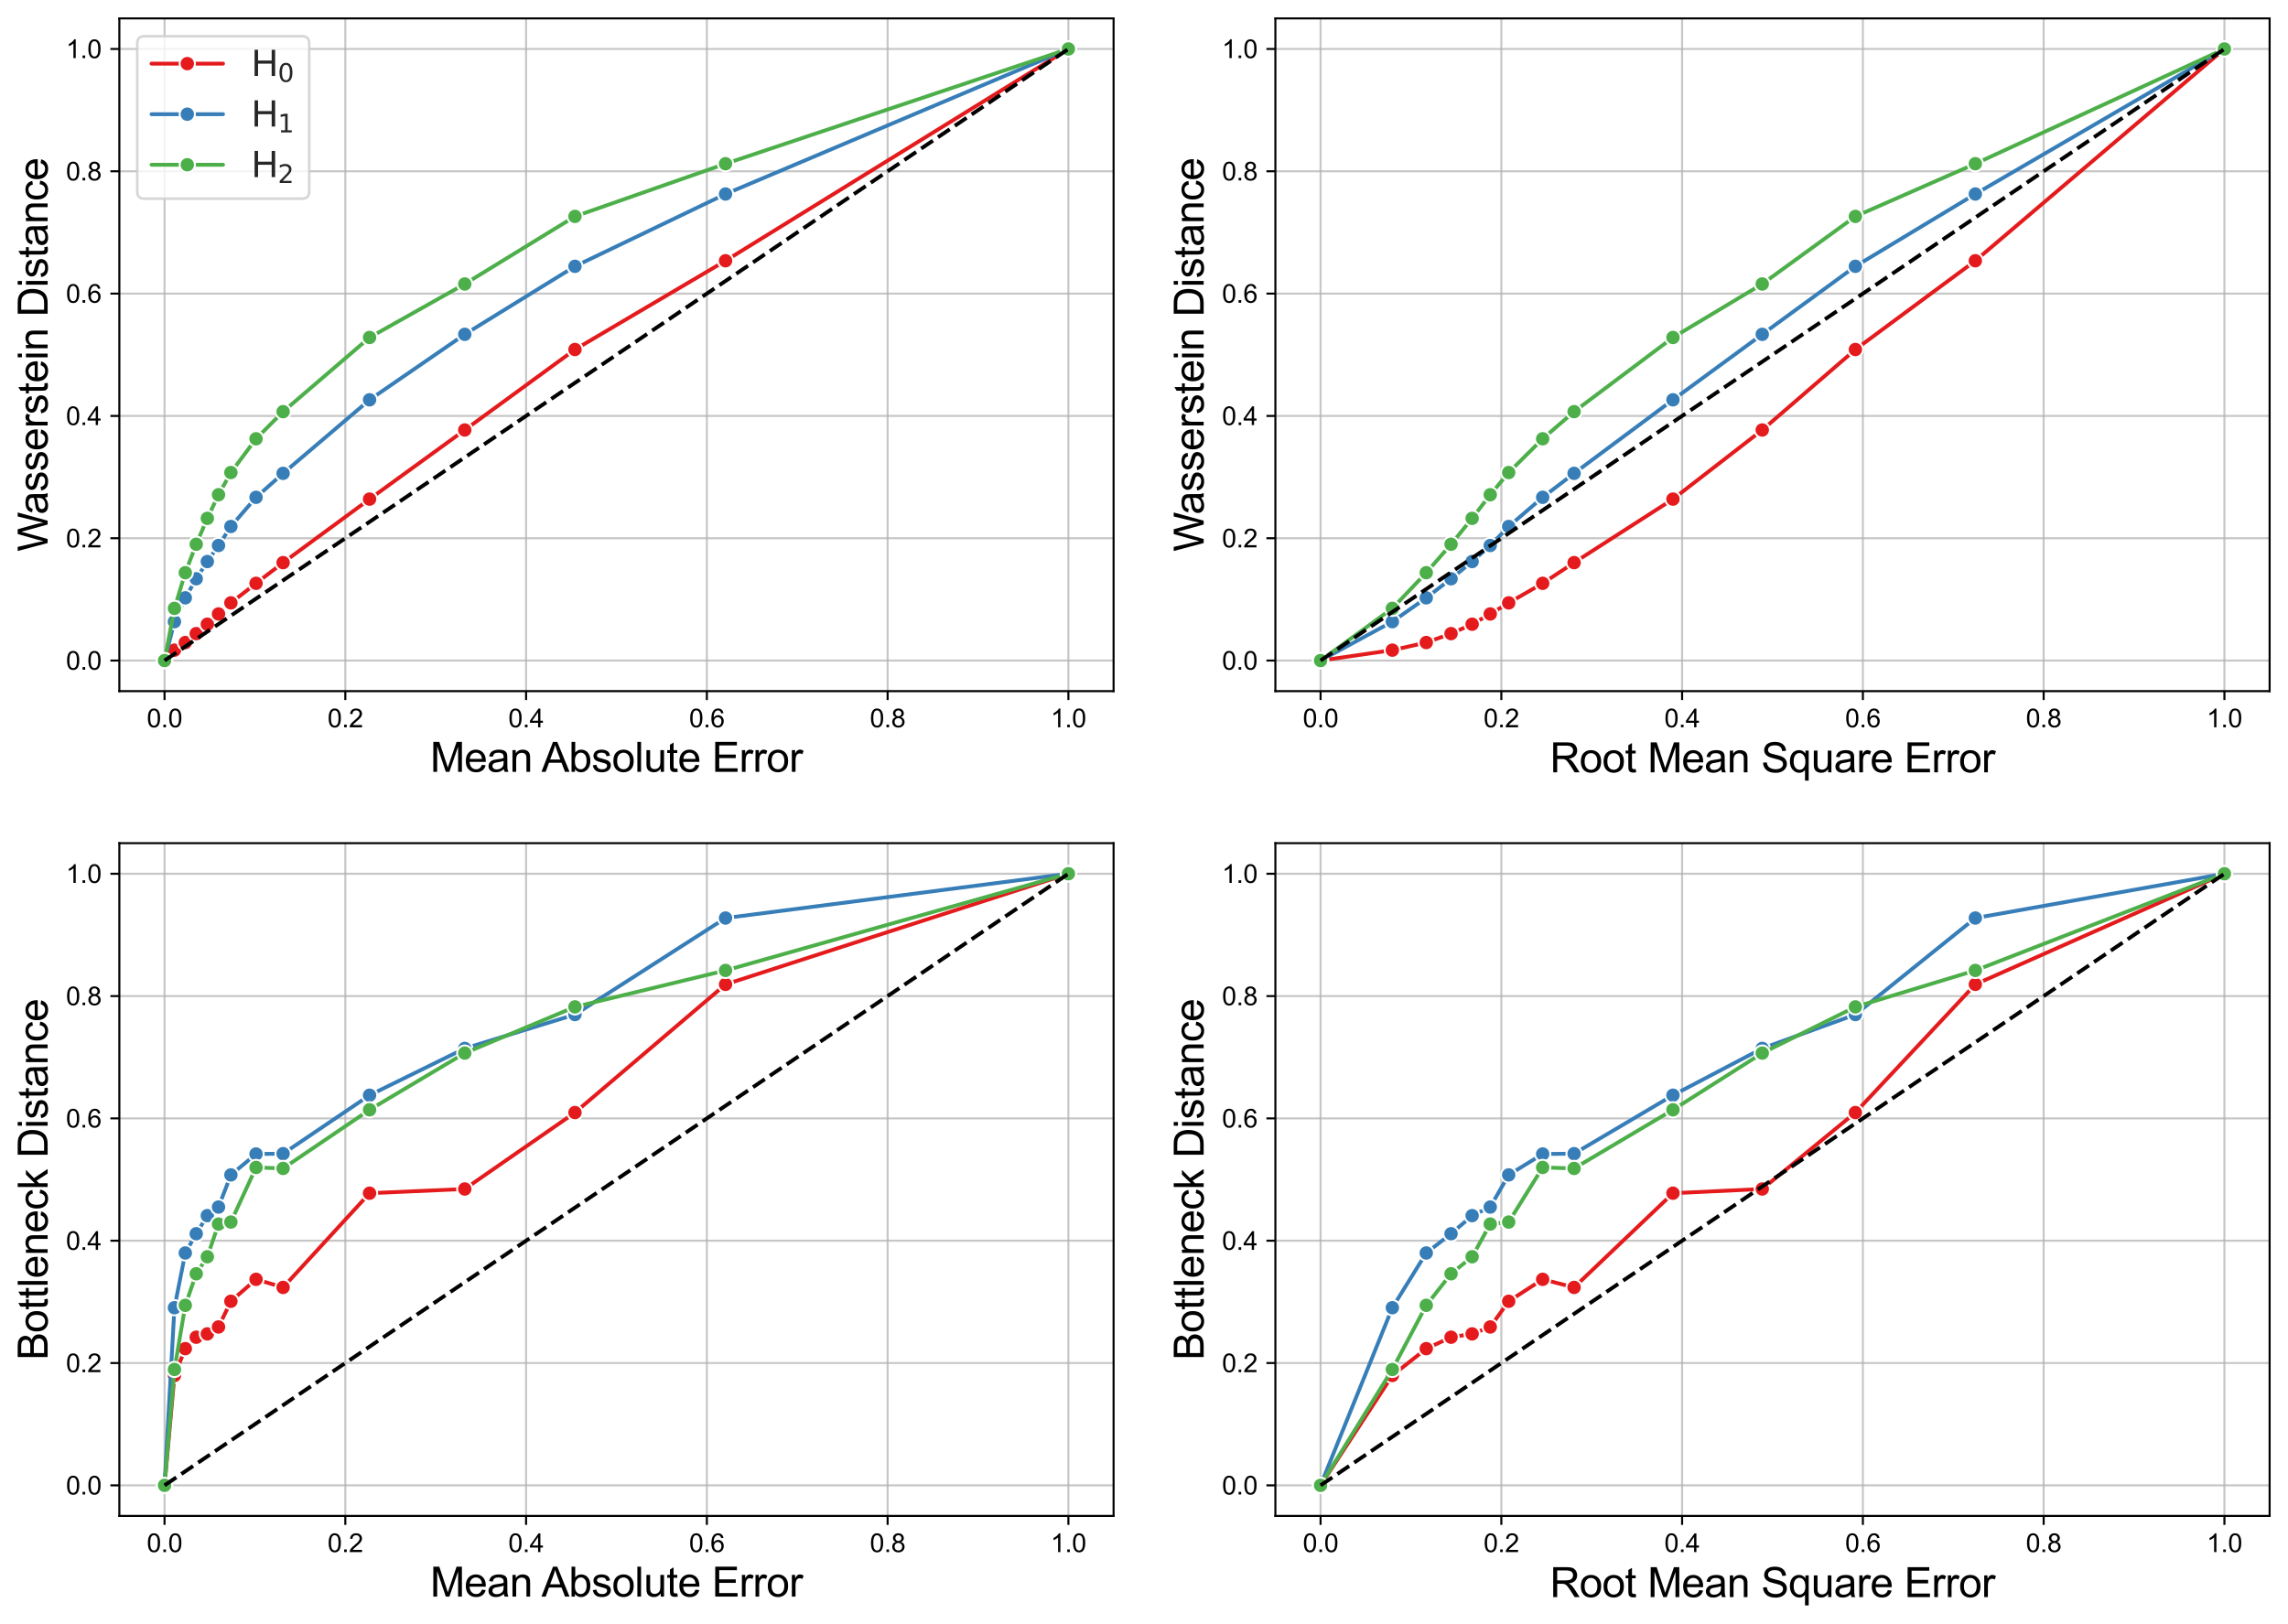 <?xml version="1.0" encoding="utf-8" standalone="no"?>
<!DOCTYPE svg PUBLIC "-//W3C//DTD SVG 1.1//EN"
  "http://www.w3.org/Graphics/SVG/1.1/DTD/svg11.dtd">
<svg xmlns:xlink="http://www.w3.org/1999/xlink" width="895.862pt" height="635.905pt" viewBox="0 0 895.862 635.905" xmlns="http://www.w3.org/2000/svg" version="1.1">
 <defs>
  <style type="text/css">*{stroke-linejoin: round; stroke-linecap: butt}</style>
 </defs>
 <g id="figure_1">
  <g id="patch_1">
   <path d="M 0 635.905 
L 895.862 635.905 
L 895.862 0 
L 0 0 
z
" style="fill: #ffffff"/>
  </g>
  <g id="axes_1">
   <g id="patch_2">
    <path d="M 46.733 270.692 
L 436.022 270.692 
L 436.022 7.2 
L 46.733 7.2 
z
" style="fill: #ffffff"/>
   </g>
   <g id="FillBetweenPolyCollection_1"/>
   <g id="FillBetweenPolyCollection_2"/>
   <g id="FillBetweenPolyCollection_3"/>
   <g id="matplotlib.axis_1">
    <g id="xtick_1">
     <g id="line2d_1">
      <path d="M 64.427 270.692 
L 64.427 7.2 
" clip-path="url(#p94c1cb5cab)" style="fill: none; stroke: #b0b0b0; stroke-opacity: 0.7; stroke-width: 0.8; stroke-linecap: square"/>
     </g>
     <g id="line2d_2">
      <defs>
       <path id="mc7ea9afa5e" d="M 0 0 
L 0 3.5 
" style="stroke: #000000; stroke-width: 0.8"/>
      </defs>
      <g>
       <use xlink:href="#mc7ea9afa5e" x="64.427" y="270.692" style="stroke: #000000; stroke-width: 0.8"/>
      </g>
     </g>
     <g id="text_1">
      <!-- 0.0 -->
      <g transform="translate(57.477 284.85) scale(0.1 -0.1)">
       <defs>
        <path id="ArialMT-30" d="M 266 2259 
Q 266 3072 433 3567 
Q 600 4063 929 4331 
Q 1259 4600 1759 4600 
Q 2128 4600 2406 4451 
Q 2684 4303 2865 4023 
Q 3047 3744 3150 3342 
Q 3253 2941 3253 2259 
Q 3253 1453 3087 958 
Q 2922 463 2592 192 
Q 2263 -78 1759 -78 
Q 1097 -78 719 397 
Q 266 969 266 2259 
z
M 844 2259 
Q 844 1131 1108 757 
Q 1372 384 1759 384 
Q 2147 384 2411 759 
Q 2675 1134 2675 2259 
Q 2675 3391 2411 3762 
Q 2147 4134 1753 4134 
Q 1366 4134 1134 3806 
Q 844 3388 844 2259 
z
" transform="scale(0.016)"/>
        <path id="ArialMT-2e" d="M 581 0 
L 581 641 
L 1222 641 
L 1222 0 
L 581 0 
z
" transform="scale(0.016)"/>
       </defs>
       <use xlink:href="#ArialMT-30"/>
       <use xlink:href="#ArialMT-2e" transform="translate(55.615 0)"/>
       <use xlink:href="#ArialMT-30" transform="translate(83.398 0)"/>
      </g>
     </g>
    </g>
    <g id="xtick_2">
     <g id="line2d_3">
      <path d="M 135.208 270.692 
L 135.208 7.2 
" clip-path="url(#p94c1cb5cab)" style="fill: none; stroke: #b0b0b0; stroke-opacity: 0.7; stroke-width: 0.8; stroke-linecap: square"/>
     </g>
     <g id="line2d_4">
      <g>
       <use xlink:href="#mc7ea9afa5e" x="135.208" y="270.692" style="stroke: #000000; stroke-width: 0.8"/>
      </g>
     </g>
     <g id="text_2">
      <!-- 0.2 -->
      <g transform="translate(128.257 284.85) scale(0.1 -0.1)">
       <defs>
        <path id="ArialMT-32" d="M 3222 541 
L 3222 0 
L 194 0 
Q 188 203 259 391 
Q 375 700 629 1000 
Q 884 1300 1366 1694 
Q 2113 2306 2375 2664 
Q 2638 3022 2638 3341 
Q 2638 3675 2398 3904 
Q 2159 4134 1775 4134 
Q 1369 4134 1125 3890 
Q 881 3647 878 3216 
L 300 3275 
Q 359 3922 746 4261 
Q 1134 4600 1788 4600 
Q 2447 4600 2831 4234 
Q 3216 3869 3216 3328 
Q 3216 3053 3103 2787 
Q 2991 2522 2730 2228 
Q 2469 1934 1863 1422 
Q 1356 997 1212 845 
Q 1069 694 975 541 
L 3222 541 
z
" transform="scale(0.016)"/>
       </defs>
       <use xlink:href="#ArialMT-30"/>
       <use xlink:href="#ArialMT-2e" transform="translate(55.615 0)"/>
       <use xlink:href="#ArialMT-32" transform="translate(83.398 0)"/>
      </g>
     </g>
    </g>
    <g id="xtick_3">
     <g id="line2d_5">
      <path d="M 205.988 270.692 
L 205.988 7.2 
" clip-path="url(#p94c1cb5cab)" style="fill: none; stroke: #b0b0b0; stroke-opacity: 0.7; stroke-width: 0.8; stroke-linecap: square"/>
     </g>
     <g id="line2d_6">
      <g>
       <use xlink:href="#mc7ea9afa5e" x="205.988" y="270.692" style="stroke: #000000; stroke-width: 0.8"/>
      </g>
     </g>
     <g id="text_3">
      <!-- 0.4 -->
      <g transform="translate(199.037 284.85) scale(0.1 -0.1)">
       <defs>
        <path id="ArialMT-34" d="M 2069 0 
L 2069 1097 
L 81 1097 
L 81 1613 
L 2172 4581 
L 2631 4581 
L 2631 1613 
L 3250 1613 
L 3250 1097 
L 2631 1097 
L 2631 0 
L 2069 0 
z
M 2069 1613 
L 2069 3678 
L 634 1613 
L 2069 1613 
z
" transform="scale(0.016)"/>
       </defs>
       <use xlink:href="#ArialMT-30"/>
       <use xlink:href="#ArialMT-2e" transform="translate(55.615 0)"/>
       <use xlink:href="#ArialMT-34" transform="translate(83.398 0)"/>
      </g>
     </g>
    </g>
    <g id="xtick_4">
     <g id="line2d_7">
      <path d="M 276.767 270.692 
L 276.767 7.2 
" clip-path="url(#p94c1cb5cab)" style="fill: none; stroke: #b0b0b0; stroke-opacity: 0.7; stroke-width: 0.8; stroke-linecap: square"/>
     </g>
     <g id="line2d_8">
      <g>
       <use xlink:href="#mc7ea9afa5e" x="276.767" y="270.692" style="stroke: #000000; stroke-width: 0.8"/>
      </g>
     </g>
     <g id="text_4">
      <!-- 0.6 -->
      <g transform="translate(269.817 284.85) scale(0.1 -0.1)">
       <defs>
        <path id="ArialMT-36" d="M 3184 3459 
L 2625 3416 
Q 2550 3747 2413 3897 
Q 2184 4138 1850 4138 
Q 1581 4138 1378 3988 
Q 1113 3794 959 3422 
Q 806 3050 800 2363 
Q 1003 2672 1297 2822 
Q 1591 2972 1913 2972 
Q 2475 2972 2870 2558 
Q 3266 2144 3266 1488 
Q 3266 1056 3080 686 
Q 2894 316 2569 119 
Q 2244 -78 1831 -78 
Q 1128 -78 684 439 
Q 241 956 241 2144 
Q 241 3472 731 4075 
Q 1159 4600 1884 4600 
Q 2425 4600 2770 4297 
Q 3116 3994 3184 3459 
z
M 888 1484 
Q 888 1194 1011 928 
Q 1134 663 1356 523 
Q 1578 384 1822 384 
Q 2178 384 2434 671 
Q 2691 959 2691 1453 
Q 2691 1928 2437 2201 
Q 2184 2475 1800 2475 
Q 1419 2475 1153 2201 
Q 888 1928 888 1484 
z
" transform="scale(0.016)"/>
       </defs>
       <use xlink:href="#ArialMT-30"/>
       <use xlink:href="#ArialMT-2e" transform="translate(55.615 0)"/>
       <use xlink:href="#ArialMT-36" transform="translate(83.398 0)"/>
      </g>
     </g>
    </g>
    <g id="xtick_5">
     <g id="line2d_9">
      <path d="M 347.548 270.692 
L 347.548 7.2 
" clip-path="url(#p94c1cb5cab)" style="fill: none; stroke: #b0b0b0; stroke-opacity: 0.7; stroke-width: 0.8; stroke-linecap: square"/>
     </g>
     <g id="line2d_10">
      <g>
       <use xlink:href="#mc7ea9afa5e" x="347.548" y="270.692" style="stroke: #000000; stroke-width: 0.8"/>
      </g>
     </g>
     <g id="text_5">
      <!-- 0.8 -->
      <g transform="translate(340.598 284.85) scale(0.1 -0.1)">
       <defs>
        <path id="ArialMT-38" d="M 1131 2484 
Q 781 2613 612 2850 
Q 444 3088 444 3419 
Q 444 3919 803 4259 
Q 1163 4600 1759 4600 
Q 2359 4600 2725 4251 
Q 3091 3903 3091 3403 
Q 3091 3084 2923 2848 
Q 2756 2613 2416 2484 
Q 2838 2347 3058 2040 
Q 3278 1734 3278 1309 
Q 3278 722 2862 322 
Q 2447 -78 1769 -78 
Q 1091 -78 675 323 
Q 259 725 259 1325 
Q 259 1772 486 2073 
Q 713 2375 1131 2484 
z
M 1019 3438 
Q 1019 3113 1228 2906 
Q 1438 2700 1772 2700 
Q 2097 2700 2305 2904 
Q 2513 3109 2513 3406 
Q 2513 3716 2298 3927 
Q 2084 4138 1766 4138 
Q 1444 4138 1231 3931 
Q 1019 3725 1019 3438 
z
M 838 1322 
Q 838 1081 952 856 
Q 1066 631 1291 507 
Q 1516 384 1775 384 
Q 2178 384 2440 643 
Q 2703 903 2703 1303 
Q 2703 1709 2433 1975 
Q 2163 2241 1756 2241 
Q 1359 2241 1098 1978 
Q 838 1716 838 1322 
z
" transform="scale(0.016)"/>
       </defs>
       <use xlink:href="#ArialMT-30"/>
       <use xlink:href="#ArialMT-2e" transform="translate(55.615 0)"/>
       <use xlink:href="#ArialMT-38" transform="translate(83.398 0)"/>
      </g>
     </g>
    </g>
    <g id="xtick_6">
     <g id="line2d_11">
      <path d="M 418.327 270.692 
L 418.327 7.2 
" clip-path="url(#p94c1cb5cab)" style="fill: none; stroke: #b0b0b0; stroke-opacity: 0.7; stroke-width: 0.8; stroke-linecap: square"/>
     </g>
     <g id="line2d_12">
      <g>
       <use xlink:href="#mc7ea9afa5e" x="418.327" y="270.692" style="stroke: #000000; stroke-width: 0.8"/>
      </g>
     </g>
     <g id="text_6">
      <!-- 1.0 -->
      <g transform="translate(411.377 284.85) scale(0.1 -0.1)">
       <defs>
        <path id="ArialMT-31" d="M 2384 0 
L 1822 0 
L 1822 3584 
Q 1619 3391 1289 3197 
Q 959 3003 697 2906 
L 697 3450 
Q 1169 3672 1522 3987 
Q 1875 4303 2022 4600 
L 2384 4600 
L 2384 0 
z
" transform="scale(0.016)"/>
       </defs>
       <use xlink:href="#ArialMT-31"/>
       <use xlink:href="#ArialMT-2e" transform="translate(55.615 0)"/>
       <use xlink:href="#ArialMT-30" transform="translate(83.398 0)"/>
      </g>
     </g>
    </g>
    <g id="text_7">
     <!-- Mean Absolute Error -->
     <g transform="translate(168.455 302.29) scale(0.16 -0.16)">
      <defs>
       <path id="ArialMT-4d" d="M 475 0 
L 475 4581 
L 1388 4581 
L 2472 1338 
Q 2622 884 2691 659 
Q 2769 909 2934 1394 
L 4031 4581 
L 4847 4581 
L 4847 0 
L 4263 0 
L 4263 3834 
L 2931 0 
L 2384 0 
L 1059 3900 
L 1059 0 
L 475 0 
z
" transform="scale(0.016)"/>
       <path id="ArialMT-65" d="M 2694 1069 
L 3275 997 
Q 3138 488 2766 206 
Q 2394 -75 1816 -75 
Q 1088 -75 661 373 
Q 234 822 234 1631 
Q 234 2469 665 2931 
Q 1097 3394 1784 3394 
Q 2450 3394 2872 2941 
Q 3294 2488 3294 1666 
Q 3294 1616 3291 1516 
L 816 1516 
Q 847 969 1125 678 
Q 1403 388 1819 388 
Q 2128 388 2347 550 
Q 2566 713 2694 1069 
z
M 847 1978 
L 2700 1978 
Q 2663 2397 2488 2606 
Q 2219 2931 1791 2931 
Q 1403 2931 1139 2672 
Q 875 2413 847 1978 
z
" transform="scale(0.016)"/>
       <path id="ArialMT-61" d="M 2588 409 
Q 2275 144 1986 34 
Q 1697 -75 1366 -75 
Q 819 -75 525 192 
Q 231 459 231 875 
Q 231 1119 342 1320 
Q 453 1522 633 1644 
Q 813 1766 1038 1828 
Q 1203 1872 1538 1913 
Q 2219 1994 2541 2106 
Q 2544 2222 2544 2253 
Q 2544 2597 2384 2738 
Q 2169 2928 1744 2928 
Q 1347 2928 1158 2789 
Q 969 2650 878 2297 
L 328 2372 
Q 403 2725 575 2942 
Q 747 3159 1072 3276 
Q 1397 3394 1825 3394 
Q 2250 3394 2515 3294 
Q 2781 3194 2906 3042 
Q 3031 2891 3081 2659 
Q 3109 2516 3109 2141 
L 3109 1391 
Q 3109 606 3145 398 
Q 3181 191 3288 0 
L 2700 0 
Q 2613 175 2588 409 
z
M 2541 1666 
Q 2234 1541 1622 1453 
Q 1275 1403 1131 1340 
Q 988 1278 909 1158 
Q 831 1038 831 891 
Q 831 666 1001 516 
Q 1172 366 1500 366 
Q 1825 366 2078 508 
Q 2331 650 2450 897 
Q 2541 1088 2541 1459 
L 2541 1666 
z
" transform="scale(0.016)"/>
       <path id="ArialMT-6e" d="M 422 0 
L 422 3319 
L 928 3319 
L 928 2847 
Q 1294 3394 1984 3394 
Q 2284 3394 2536 3286 
Q 2788 3178 2913 3003 
Q 3038 2828 3088 2588 
Q 3119 2431 3119 2041 
L 3119 0 
L 2556 0 
L 2556 2019 
Q 2556 2363 2490 2533 
Q 2425 2703 2258 2804 
Q 2091 2906 1866 2906 
Q 1506 2906 1245 2678 
Q 984 2450 984 1813 
L 984 0 
L 422 0 
z
" transform="scale(0.016)"/>
       <path id="ArialMT-20" transform="scale(0.016)"/>
       <path id="ArialMT-41" d="M -9 0 
L 1750 4581 
L 2403 4581 
L 4278 0 
L 3588 0 
L 3053 1388 
L 1138 1388 
L 634 0 
L -9 0 
z
M 1313 1881 
L 2866 1881 
L 2388 3150 
Q 2169 3728 2063 4100 
Q 1975 3659 1816 3225 
L 1313 1881 
z
" transform="scale(0.016)"/>
       <path id="ArialMT-62" d="M 941 0 
L 419 0 
L 419 4581 
L 981 4581 
L 981 2947 
Q 1338 3394 1891 3394 
Q 2197 3394 2470 3270 
Q 2744 3147 2920 2923 
Q 3097 2700 3197 2384 
Q 3297 2069 3297 1709 
Q 3297 856 2875 390 
Q 2453 -75 1863 -75 
Q 1275 -75 941 416 
L 941 0 
z
M 934 1684 
Q 934 1088 1097 822 
Q 1363 388 1816 388 
Q 2184 388 2453 708 
Q 2722 1028 2722 1663 
Q 2722 2313 2464 2622 
Q 2206 2931 1841 2931 
Q 1472 2931 1203 2611 
Q 934 2291 934 1684 
z
" transform="scale(0.016)"/>
       <path id="ArialMT-73" d="M 197 991 
L 753 1078 
Q 800 744 1014 566 
Q 1228 388 1613 388 
Q 2000 388 2187 545 
Q 2375 703 2375 916 
Q 2375 1106 2209 1216 
Q 2094 1291 1634 1406 
Q 1016 1563 777 1677 
Q 538 1791 414 1992 
Q 291 2194 291 2438 
Q 291 2659 392 2848 
Q 494 3038 669 3163 
Q 800 3259 1026 3326 
Q 1253 3394 1513 3394 
Q 1903 3394 2198 3281 
Q 2494 3169 2634 2976 
Q 2775 2784 2828 2463 
L 2278 2388 
Q 2241 2644 2061 2787 
Q 1881 2931 1553 2931 
Q 1166 2931 1000 2803 
Q 834 2675 834 2503 
Q 834 2394 903 2306 
Q 972 2216 1119 2156 
Q 1203 2125 1616 2013 
Q 2213 1853 2448 1751 
Q 2684 1650 2818 1456 
Q 2953 1263 2953 975 
Q 2953 694 2789 445 
Q 2625 197 2315 61 
Q 2006 -75 1616 -75 
Q 969 -75 630 194 
Q 291 463 197 991 
z
" transform="scale(0.016)"/>
       <path id="ArialMT-6f" d="M 213 1659 
Q 213 2581 725 3025 
Q 1153 3394 1769 3394 
Q 2453 3394 2887 2945 
Q 3322 2497 3322 1706 
Q 3322 1066 3130 698 
Q 2938 331 2570 128 
Q 2203 -75 1769 -75 
Q 1072 -75 642 372 
Q 213 819 213 1659 
z
M 791 1659 
Q 791 1022 1069 705 
Q 1347 388 1769 388 
Q 2188 388 2466 706 
Q 2744 1025 2744 1678 
Q 2744 2294 2464 2611 
Q 2184 2928 1769 2928 
Q 1347 2928 1069 2612 
Q 791 2297 791 1659 
z
" transform="scale(0.016)"/>
       <path id="ArialMT-6c" d="M 409 0 
L 409 4581 
L 972 4581 
L 972 0 
L 409 0 
z
" transform="scale(0.016)"/>
       <path id="ArialMT-75" d="M 2597 0 
L 2597 488 
Q 2209 -75 1544 -75 
Q 1250 -75 995 37 
Q 741 150 617 320 
Q 494 491 444 738 
Q 409 903 409 1263 
L 409 3319 
L 972 3319 
L 972 1478 
Q 972 1038 1006 884 
Q 1059 663 1231 536 
Q 1403 409 1656 409 
Q 1909 409 2131 539 
Q 2353 669 2445 892 
Q 2538 1116 2538 1541 
L 2538 3319 
L 3100 3319 
L 3100 0 
L 2597 0 
z
" transform="scale(0.016)"/>
       <path id="ArialMT-74" d="M 1650 503 
L 1731 6 
Q 1494 -44 1306 -44 
Q 1000 -44 831 53 
Q 663 150 594 308 
Q 525 466 525 972 
L 525 2881 
L 113 2881 
L 113 3319 
L 525 3319 
L 525 4141 
L 1084 4478 
L 1084 3319 
L 1650 3319 
L 1650 2881 
L 1084 2881 
L 1084 941 
Q 1084 700 1114 631 
Q 1144 563 1211 522 
Q 1278 481 1403 481 
Q 1497 481 1650 503 
z
" transform="scale(0.016)"/>
       <path id="ArialMT-45" d="M 506 0 
L 506 4581 
L 3819 4581 
L 3819 4041 
L 1113 4041 
L 1113 2638 
L 3647 2638 
L 3647 2100 
L 1113 2100 
L 1113 541 
L 3925 541 
L 3925 0 
L 506 0 
z
" transform="scale(0.016)"/>
       <path id="ArialMT-72" d="M 416 0 
L 416 3319 
L 922 3319 
L 922 2816 
Q 1116 3169 1280 3281 
Q 1444 3394 1641 3394 
Q 1925 3394 2219 3213 
L 2025 2691 
Q 1819 2813 1613 2813 
Q 1428 2813 1281 2702 
Q 1134 2591 1072 2394 
Q 978 2094 978 1738 
L 978 0 
L 416 0 
z
" transform="scale(0.016)"/>
      </defs>
      <use xlink:href="#ArialMT-4d"/>
      <use xlink:href="#ArialMT-65" transform="translate(83.301 0)"/>
      <use xlink:href="#ArialMT-61" transform="translate(138.916 0)"/>
      <use xlink:href="#ArialMT-6e" transform="translate(194.531 0)"/>
      <use xlink:href="#ArialMT-20" transform="translate(250.146 0)"/>
      <use xlink:href="#ArialMT-41" transform="translate(272.43 0)"/>
      <use xlink:href="#ArialMT-62" transform="translate(339.129 0)"/>
      <use xlink:href="#ArialMT-73" transform="translate(394.744 0)"/>
      <use xlink:href="#ArialMT-6f" transform="translate(444.744 0)"/>
      <use xlink:href="#ArialMT-6c" transform="translate(500.359 0)"/>
      <use xlink:href="#ArialMT-75" transform="translate(522.576 0)"/>
      <use xlink:href="#ArialMT-74" transform="translate(578.191 0)"/>
      <use xlink:href="#ArialMT-65" transform="translate(605.975 0)"/>
      <use xlink:href="#ArialMT-20" transform="translate(661.59 0)"/>
      <use xlink:href="#ArialMT-45" transform="translate(689.373 0)"/>
      <use xlink:href="#ArialMT-72" transform="translate(756.072 0)"/>
      <use xlink:href="#ArialMT-72" transform="translate(789.373 0)"/>
      <use xlink:href="#ArialMT-6f" transform="translate(822.674 0)"/>
      <use xlink:href="#ArialMT-72" transform="translate(878.289 0)"/>
     </g>
    </g>
   </g>
   <g id="matplotlib.axis_2">
    <g id="ytick_1">
     <g id="line2d_13">
      <path d="M 46.733 258.716 
L 436.022 258.716 
" clip-path="url(#p94c1cb5cab)" style="fill: none; stroke: #b0b0b0; stroke-opacity: 0.7; stroke-width: 0.8; stroke-linecap: square"/>
     </g>
     <g id="line2d_14">
      <defs>
       <path id="m72b0e1873e" d="M 0 0 
L -3.5 0 
" style="stroke: #000000; stroke-width: 0.8"/>
      </defs>
      <g>
       <use xlink:href="#m72b0e1873e" x="46.733" y="258.716" style="stroke: #000000; stroke-width: 0.8"/>
      </g>
     </g>
     <g id="text_8">
      <!-- 0.0 -->
      <g transform="translate(25.832 262.294) scale(0.1 -0.1)">
       <use xlink:href="#ArialMT-30"/>
       <use xlink:href="#ArialMT-2e" transform="translate(55.615 0)"/>
       <use xlink:href="#ArialMT-30" transform="translate(83.398 0)"/>
      </g>
     </g>
    </g>
    <g id="ytick_2">
     <g id="line2d_15">
      <path d="M 46.733 210.808 
L 436.022 210.808 
" clip-path="url(#p94c1cb5cab)" style="fill: none; stroke: #b0b0b0; stroke-opacity: 0.7; stroke-width: 0.8; stroke-linecap: square"/>
     </g>
     <g id="line2d_16">
      <g>
       <use xlink:href="#m72b0e1873e" x="46.733" y="210.808" style="stroke: #000000; stroke-width: 0.8"/>
      </g>
     </g>
     <g id="text_9">
      <!-- 0.2 -->
      <g transform="translate(25.832 214.387) scale(0.1 -0.1)">
       <use xlink:href="#ArialMT-30"/>
       <use xlink:href="#ArialMT-2e" transform="translate(55.615 0)"/>
       <use xlink:href="#ArialMT-32" transform="translate(83.398 0)"/>
      </g>
     </g>
    </g>
    <g id="ytick_3">
     <g id="line2d_17">
      <path d="M 46.733 162.9 
L 436.022 162.9 
" clip-path="url(#p94c1cb5cab)" style="fill: none; stroke: #b0b0b0; stroke-opacity: 0.7; stroke-width: 0.8; stroke-linecap: square"/>
     </g>
     <g id="line2d_18">
      <g>
       <use xlink:href="#m72b0e1873e" x="46.733" y="162.9" style="stroke: #000000; stroke-width: 0.8"/>
      </g>
     </g>
     <g id="text_10">
      <!-- 0.4 -->
      <g transform="translate(25.832 166.479) scale(0.1 -0.1)">
       <use xlink:href="#ArialMT-30"/>
       <use xlink:href="#ArialMT-2e" transform="translate(55.615 0)"/>
       <use xlink:href="#ArialMT-34" transform="translate(83.398 0)"/>
      </g>
     </g>
    </g>
    <g id="ytick_4">
     <g id="line2d_19">
      <path d="M 46.733 114.992 
L 436.022 114.992 
" clip-path="url(#p94c1cb5cab)" style="fill: none; stroke: #b0b0b0; stroke-opacity: 0.7; stroke-width: 0.8; stroke-linecap: square"/>
     </g>
     <g id="line2d_20">
      <g>
       <use xlink:href="#m72b0e1873e" x="46.733" y="114.992" style="stroke: #000000; stroke-width: 0.8"/>
      </g>
     </g>
     <g id="text_11">
      <!-- 0.6 -->
      <g transform="translate(25.832 118.571) scale(0.1 -0.1)">
       <use xlink:href="#ArialMT-30"/>
       <use xlink:href="#ArialMT-2e" transform="translate(55.615 0)"/>
       <use xlink:href="#ArialMT-36" transform="translate(83.398 0)"/>
      </g>
     </g>
    </g>
    <g id="ytick_5">
     <g id="line2d_21">
      <path d="M 46.733 67.085 
L 436.022 67.085 
" clip-path="url(#p94c1cb5cab)" style="fill: none; stroke: #b0b0b0; stroke-opacity: 0.7; stroke-width: 0.8; stroke-linecap: square"/>
     </g>
     <g id="line2d_22">
      <g>
       <use xlink:href="#m72b0e1873e" x="46.733" y="67.085" style="stroke: #000000; stroke-width: 0.8"/>
      </g>
     </g>
     <g id="text_12">
      <!-- 0.8 -->
      <g transform="translate(25.832 70.664) scale(0.1 -0.1)">
       <use xlink:href="#ArialMT-30"/>
       <use xlink:href="#ArialMT-2e" transform="translate(55.615 0)"/>
       <use xlink:href="#ArialMT-38" transform="translate(83.398 0)"/>
      </g>
     </g>
    </g>
    <g id="ytick_6">
     <g id="line2d_23">
      <path d="M 46.733 19.177 
L 436.022 19.177 
" clip-path="url(#p94c1cb5cab)" style="fill: none; stroke: #b0b0b0; stroke-opacity: 0.7; stroke-width: 0.8; stroke-linecap: square"/>
     </g>
     <g id="line2d_24">
      <g>
       <use xlink:href="#m72b0e1873e" x="46.733" y="19.177" style="stroke: #000000; stroke-width: 0.8"/>
      </g>
     </g>
     <g id="text_13">
      <!-- 1.0 -->
      <g transform="translate(25.832 22.756) scale(0.1 -0.1)">
       <use xlink:href="#ArialMT-31"/>
       <use xlink:href="#ArialMT-2e" transform="translate(55.615 0)"/>
       <use xlink:href="#ArialMT-30" transform="translate(83.398 0)"/>
      </g>
     </g>
    </g>
    <g id="text_14">
     <!-- Wasserstein Distance -->
     <g transform="translate(18.652 216.002) rotate(-90) scale(0.16 -0.16)">
      <defs>
       <path id="ArialMT-57" d="M 1294 0 
L 78 4581 
L 700 4581 
L 1397 1578 
Q 1509 1106 1591 641 
Q 1766 1375 1797 1488 
L 2669 4581 
L 3400 4581 
L 4056 2263 
Q 4303 1400 4413 641 
Q 4500 1075 4641 1638 
L 5359 4581 
L 5969 4581 
L 4713 0 
L 4128 0 
L 3163 3491 
Q 3041 3928 3019 4028 
Q 2947 3713 2884 3491 
L 1913 0 
L 1294 0 
z
" transform="scale(0.016)"/>
       <path id="ArialMT-69" d="M 425 3934 
L 425 4581 
L 988 4581 
L 988 3934 
L 425 3934 
z
M 425 0 
L 425 3319 
L 988 3319 
L 988 0 
L 425 0 
z
" transform="scale(0.016)"/>
       <path id="ArialMT-44" d="M 494 0 
L 494 4581 
L 2072 4581 
Q 2606 4581 2888 4516 
Q 3281 4425 3559 4188 
Q 3922 3881 4101 3404 
Q 4281 2928 4281 2316 
Q 4281 1794 4159 1391 
Q 4038 988 3847 723 
Q 3656 459 3429 307 
Q 3203 156 2883 78 
Q 2563 0 2147 0 
L 494 0 
z
M 1100 541 
L 2078 541 
Q 2531 541 2789 625 
Q 3047 709 3200 863 
Q 3416 1078 3536 1442 
Q 3656 1806 3656 2325 
Q 3656 3044 3420 3430 
Q 3184 3816 2847 3947 
Q 2603 4041 2063 4041 
L 1100 4041 
L 1100 541 
z
" transform="scale(0.016)"/>
       <path id="ArialMT-63" d="M 2588 1216 
L 3141 1144 
Q 3050 572 2676 248 
Q 2303 -75 1759 -75 
Q 1078 -75 664 370 
Q 250 816 250 1647 
Q 250 2184 428 2587 
Q 606 2991 970 3192 
Q 1334 3394 1763 3394 
Q 2303 3394 2647 3120 
Q 2991 2847 3088 2344 
L 2541 2259 
Q 2463 2594 2264 2762 
Q 2066 2931 1784 2931 
Q 1359 2931 1093 2626 
Q 828 2322 828 1663 
Q 828 994 1084 691 
Q 1341 388 1753 388 
Q 2084 388 2306 591 
Q 2528 794 2588 1216 
z
" transform="scale(0.016)"/>
      </defs>
      <use xlink:href="#ArialMT-57"/>
      <use xlink:href="#ArialMT-61" transform="translate(90.635 0)"/>
      <use xlink:href="#ArialMT-73" transform="translate(146.25 0)"/>
      <use xlink:href="#ArialMT-73" transform="translate(196.25 0)"/>
      <use xlink:href="#ArialMT-65" transform="translate(246.25 0)"/>
      <use xlink:href="#ArialMT-72" transform="translate(301.865 0)"/>
      <use xlink:href="#ArialMT-73" transform="translate(335.166 0)"/>
      <use xlink:href="#ArialMT-74" transform="translate(385.166 0)"/>
      <use xlink:href="#ArialMT-65" transform="translate(412.949 0)"/>
      <use xlink:href="#ArialMT-69" transform="translate(468.564 0)"/>
      <use xlink:href="#ArialMT-6e" transform="translate(490.781 0)"/>
      <use xlink:href="#ArialMT-20" transform="translate(546.396 0)"/>
      <use xlink:href="#ArialMT-44" transform="translate(574.18 0)"/>
      <use xlink:href="#ArialMT-69" transform="translate(646.396 0)"/>
      <use xlink:href="#ArialMT-73" transform="translate(668.613 0)"/>
      <use xlink:href="#ArialMT-74" transform="translate(718.613 0)"/>
      <use xlink:href="#ArialMT-61" transform="translate(746.396 0)"/>
      <use xlink:href="#ArialMT-6e" transform="translate(802.012 0)"/>
      <use xlink:href="#ArialMT-63" transform="translate(857.627 0)"/>
      <use xlink:href="#ArialMT-65" transform="translate(907.627 0)"/>
     </g>
    </g>
   </g>
   <g id="line2d_25">
    <path d="M 64.427 258.716 
L 68.304 254.64 
L 72.557 251.658 
L 76.835 248.167 
L 81.181 244.485 
L 85.556 240.467 
L 90.403 236.122 
L 100.253 228.467 
L 110.846 220.362 
L 144.701 195.481 
L 181.977 168.409 
L 225.124 136.89 
L 284.082 102.126 
L 418.327 19.177 
" clip-path="url(#p94c1cb5cab)" style="fill: none; stroke: #e41a1c; stroke-width: 1.5; stroke-linecap: round"/>
    <defs>
     <path id="m953f4b2c2b" d="M 0 3 
C 0.796 3 1.559 2.684 2.121 2.121 
C 2.684 1.559 3 0.796 3 0 
C 3 -0.796 2.684 -1.559 2.121 -2.121 
C 1.559 -2.684 0.796 -3 0 -3 
C -0.796 -3 -1.559 -2.684 -2.121 -2.121 
C -2.684 -1.559 -3 -0.796 -3 0 
C -3 0.796 -2.684 1.559 -2.121 2.121 
C -1.559 2.684 -0.796 3 0 3 
z
" style="stroke: #ffffff; stroke-width: 0.75"/>
    </defs>
    <g clip-path="url(#p94c1cb5cab)">
     <use xlink:href="#m953f4b2c2b" x="64.427" y="258.716" style="fill: #e41a1c; stroke: #ffffff; stroke-width: 0.75"/>
     <use xlink:href="#m953f4b2c2b" x="68.304" y="254.64" style="fill: #e41a1c; stroke: #ffffff; stroke-width: 0.75"/>
     <use xlink:href="#m953f4b2c2b" x="72.557" y="251.658" style="fill: #e41a1c; stroke: #ffffff; stroke-width: 0.75"/>
     <use xlink:href="#m953f4b2c2b" x="76.835" y="248.167" style="fill: #e41a1c; stroke: #ffffff; stroke-width: 0.75"/>
     <use xlink:href="#m953f4b2c2b" x="81.181" y="244.485" style="fill: #e41a1c; stroke: #ffffff; stroke-width: 0.75"/>
     <use xlink:href="#m953f4b2c2b" x="85.556" y="240.467" style="fill: #e41a1c; stroke: #ffffff; stroke-width: 0.75"/>
     <use xlink:href="#m953f4b2c2b" x="90.403" y="236.122" style="fill: #e41a1c; stroke: #ffffff; stroke-width: 0.75"/>
     <use xlink:href="#m953f4b2c2b" x="100.253" y="228.467" style="fill: #e41a1c; stroke: #ffffff; stroke-width: 0.75"/>
     <use xlink:href="#m953f4b2c2b" x="110.846" y="220.362" style="fill: #e41a1c; stroke: #ffffff; stroke-width: 0.75"/>
     <use xlink:href="#m953f4b2c2b" x="144.701" y="195.481" style="fill: #e41a1c; stroke: #ffffff; stroke-width: 0.75"/>
     <use xlink:href="#m953f4b2c2b" x="181.977" y="168.409" style="fill: #e41a1c; stroke: #ffffff; stroke-width: 0.75"/>
     <use xlink:href="#m953f4b2c2b" x="225.124" y="136.89" style="fill: #e41a1c; stroke: #ffffff; stroke-width: 0.75"/>
     <use xlink:href="#m953f4b2c2b" x="284.082" y="102.126" style="fill: #e41a1c; stroke: #ffffff; stroke-width: 0.75"/>
     <use xlink:href="#m953f4b2c2b" x="418.327" y="19.177" style="fill: #e41a1c; stroke: #ffffff; stroke-width: 0.75"/>
    </g>
   </g>
   <g id="line2d_26">
    <path d="M 64.427 258.716 
L 68.304 243.485 
L 72.557 234.155 
L 76.835 226.685 
L 81.181 219.935 
L 85.556 213.65 
L 90.403 206.207 
L 100.253 194.778 
L 110.846 185.398 
L 144.701 156.589 
L 181.977 130.947 
L 225.124 104.306 
L 284.082 75.986 
L 418.327 19.177 
" clip-path="url(#p94c1cb5cab)" style="fill: none; stroke: #377eb8; stroke-width: 1.5; stroke-linecap: round"/>
    <defs>
     <path id="m31ccbed4b5" d="M 0 3 
C 0.796 3 1.559 2.684 2.121 2.121 
C 2.684 1.559 3 0.796 3 0 
C 3 -0.796 2.684 -1.559 2.121 -2.121 
C 1.559 -2.684 0.796 -3 0 -3 
C -0.796 -3 -1.559 -2.684 -2.121 -2.121 
C -2.684 -1.559 -3 -0.796 -3 0 
C -3 0.796 -2.684 1.559 -2.121 2.121 
C -1.559 2.684 -0.796 3 0 3 
z
" style="stroke: #ffffff; stroke-width: 0.75"/>
    </defs>
    <g clip-path="url(#p94c1cb5cab)">
     <use xlink:href="#m31ccbed4b5" x="64.427" y="258.716" style="fill: #377eb8; stroke: #ffffff; stroke-width: 0.75"/>
     <use xlink:href="#m31ccbed4b5" x="68.304" y="243.485" style="fill: #377eb8; stroke: #ffffff; stroke-width: 0.75"/>
     <use xlink:href="#m31ccbed4b5" x="72.557" y="234.155" style="fill: #377eb8; stroke: #ffffff; stroke-width: 0.75"/>
     <use xlink:href="#m31ccbed4b5" x="76.835" y="226.685" style="fill: #377eb8; stroke: #ffffff; stroke-width: 0.75"/>
     <use xlink:href="#m31ccbed4b5" x="81.181" y="219.935" style="fill: #377eb8; stroke: #ffffff; stroke-width: 0.75"/>
     <use xlink:href="#m31ccbed4b5" x="85.556" y="213.65" style="fill: #377eb8; stroke: #ffffff; stroke-width: 0.75"/>
     <use xlink:href="#m31ccbed4b5" x="90.403" y="206.207" style="fill: #377eb8; stroke: #ffffff; stroke-width: 0.75"/>
     <use xlink:href="#m31ccbed4b5" x="100.253" y="194.778" style="fill: #377eb8; stroke: #ffffff; stroke-width: 0.75"/>
     <use xlink:href="#m31ccbed4b5" x="110.846" y="185.398" style="fill: #377eb8; stroke: #ffffff; stroke-width: 0.75"/>
     <use xlink:href="#m31ccbed4b5" x="144.701" y="156.589" style="fill: #377eb8; stroke: #ffffff; stroke-width: 0.75"/>
     <use xlink:href="#m31ccbed4b5" x="181.977" y="130.947" style="fill: #377eb8; stroke: #ffffff; stroke-width: 0.75"/>
     <use xlink:href="#m31ccbed4b5" x="225.124" y="104.306" style="fill: #377eb8; stroke: #ffffff; stroke-width: 0.75"/>
     <use xlink:href="#m31ccbed4b5" x="284.082" y="75.986" style="fill: #377eb8; stroke: #ffffff; stroke-width: 0.75"/>
     <use xlink:href="#m31ccbed4b5" x="418.327" y="19.177" style="fill: #377eb8; stroke: #ffffff; stroke-width: 0.75"/>
    </g>
   </g>
   <g id="line2d_27">
    <path d="M 64.427 258.716 
L 68.304 238.278 
L 72.557 224.303 
L 76.835 213.159 
L 81.181 203.019 
L 85.556 193.768 
L 90.403 185.076 
L 100.253 171.854 
L 110.846 161.231 
L 144.701 132.177 
L 181.977 111.222 
L 225.124 84.758 
L 284.082 64.122 
L 418.327 19.177 
" clip-path="url(#p94c1cb5cab)" style="fill: none; stroke: #4daf4a; stroke-width: 1.5; stroke-linecap: round"/>
    <defs>
     <path id="md6cfb6ee34" d="M 0 3 
C 0.796 3 1.559 2.684 2.121 2.121 
C 2.684 1.559 3 0.796 3 0 
C 3 -0.796 2.684 -1.559 2.121 -2.121 
C 1.559 -2.684 0.796 -3 0 -3 
C -0.796 -3 -1.559 -2.684 -2.121 -2.121 
C -2.684 -1.559 -3 -0.796 -3 0 
C -3 0.796 -2.684 1.559 -2.121 2.121 
C -1.559 2.684 -0.796 3 0 3 
z
" style="stroke: #ffffff; stroke-width: 0.75"/>
    </defs>
    <g clip-path="url(#p94c1cb5cab)">
     <use xlink:href="#md6cfb6ee34" x="64.427" y="258.716" style="fill: #4daf4a; stroke: #ffffff; stroke-width: 0.75"/>
     <use xlink:href="#md6cfb6ee34" x="68.304" y="238.278" style="fill: #4daf4a; stroke: #ffffff; stroke-width: 0.75"/>
     <use xlink:href="#md6cfb6ee34" x="72.557" y="224.303" style="fill: #4daf4a; stroke: #ffffff; stroke-width: 0.75"/>
     <use xlink:href="#md6cfb6ee34" x="76.835" y="213.159" style="fill: #4daf4a; stroke: #ffffff; stroke-width: 0.75"/>
     <use xlink:href="#md6cfb6ee34" x="81.181" y="203.019" style="fill: #4daf4a; stroke: #ffffff; stroke-width: 0.75"/>
     <use xlink:href="#md6cfb6ee34" x="85.556" y="193.768" style="fill: #4daf4a; stroke: #ffffff; stroke-width: 0.75"/>
     <use xlink:href="#md6cfb6ee34" x="90.403" y="185.076" style="fill: #4daf4a; stroke: #ffffff; stroke-width: 0.75"/>
     <use xlink:href="#md6cfb6ee34" x="100.253" y="171.854" style="fill: #4daf4a; stroke: #ffffff; stroke-width: 0.75"/>
     <use xlink:href="#md6cfb6ee34" x="110.846" y="161.231" style="fill: #4daf4a; stroke: #ffffff; stroke-width: 0.75"/>
     <use xlink:href="#md6cfb6ee34" x="144.701" y="132.177" style="fill: #4daf4a; stroke: #ffffff; stroke-width: 0.75"/>
     <use xlink:href="#md6cfb6ee34" x="181.977" y="111.222" style="fill: #4daf4a; stroke: #ffffff; stroke-width: 0.75"/>
     <use xlink:href="#md6cfb6ee34" x="225.124" y="84.758" style="fill: #4daf4a; stroke: #ffffff; stroke-width: 0.75"/>
     <use xlink:href="#md6cfb6ee34" x="284.082" y="64.122" style="fill: #4daf4a; stroke: #ffffff; stroke-width: 0.75"/>
     <use xlink:href="#md6cfb6ee34" x="418.327" y="19.177" style="fill: #4daf4a; stroke: #ffffff; stroke-width: 0.75"/>
    </g>
   </g>
   <g id="line2d_28">
    <path d="M 64.427 258.716 
L 418.327 19.177 
" clip-path="url(#p94c1cb5cab)" style="fill: none; stroke-dasharray: 5.55,2.4; stroke-dashoffset: 0; stroke: #000000; stroke-width: 1.5"/>
   </g>
   <g id="patch_3">
    <path d="M 46.733 270.692 
L 46.733 7.2 
" style="fill: none; stroke: #000000; stroke-width: 0.8; stroke-linejoin: miter; stroke-linecap: square"/>
   </g>
   <g id="patch_4">
    <path d="M 436.022 270.692 
L 436.022 7.2 
" style="fill: none; stroke: #000000; stroke-width: 0.8; stroke-linejoin: miter; stroke-linecap: square"/>
   </g>
   <g id="patch_5">
    <path d="M 46.733 270.692 
L 436.022 270.692 
" style="fill: none; stroke: #000000; stroke-width: 0.8; stroke-linejoin: miter; stroke-linecap: square"/>
   </g>
   <g id="patch_6">
    <path d="M 46.733 7.2 
L 436.022 7.2 
" style="fill: none; stroke: #000000; stroke-width: 0.8; stroke-linejoin: miter; stroke-linecap: square"/>
   </g>
   <g id="legend_1">
    <g id="patch_7">
     <path d="M 56.532 77.81 
L 118.272 77.81 
Q 121.073 77.81 121.073 75.01 
L 121.073 17 
Q 121.073 14.2 118.272 14.2 
L 56.532 14.2 
Q 53.733 14.2 53.733 17 
L 53.733 75.01 
Q 53.733 77.81 56.532 77.81 
z
" style="fill: #ffffff; opacity: 0.8; stroke: #cccccc; stroke-linejoin: miter"/>
    </g>
    <g id="line2d_29">
     <path d="M 59.333 24.921 
L 73.332 24.921 
L 87.332 24.921 
" style="fill: none; stroke: #e41a1c; stroke-width: 1.5; stroke-linecap: round"/>
     <g>
      <use xlink:href="#m953f4b2c2b" x="73.332" y="24.921" style="fill: #e41a1c; stroke: #ffffff; stroke-width: 0.75"/>
     </g>
    </g>
    <g id="text_15">
     <!-- H$_0$ -->
     <g style="fill: #262626" transform="translate(98.532 29.821) scale(0.14 -0.14)">
      <defs>
       <path id="ArialMT-48" d="M 513 0 
L 513 4581 
L 1119 4581 
L 1119 2700 
L 3500 2700 
L 3500 4581 
L 4106 4581 
L 4106 0 
L 3500 0 
L 3500 2159 
L 1119 2159 
L 1119 0 
L 513 0 
z
" transform="scale(0.016)"/>
       <path id="DejaVuSans-30" d="M 2034 4250 
Q 1547 4250 1301 3770 
Q 1056 3291 1056 2328 
Q 1056 1369 1301 889 
Q 1547 409 2034 409 
Q 2525 409 2770 889 
Q 3016 1369 3016 2328 
Q 3016 3291 2770 3770 
Q 2525 4250 2034 4250 
z
M 2034 4750 
Q 2819 4750 3233 4129 
Q 3647 3509 3647 2328 
Q 3647 1150 3233 529 
Q 2819 -91 2034 -91 
Q 1250 -91 836 529 
Q 422 1150 422 2328 
Q 422 3509 836 4129 
Q 1250 4750 2034 4750 
z
" transform="scale(0.016)"/>
      </defs>
      <use xlink:href="#ArialMT-48" transform="translate(0 0.422)"/>
      <use xlink:href="#DejaVuSans-30" transform="translate(73.174 -15.984) scale(0.7)"/>
     </g>
    </g>
    <g id="line2d_30">
     <path d="M 59.333 44.724 
L 73.332 44.724 
L 87.332 44.724 
" style="fill: none; stroke: #377eb8; stroke-width: 1.5; stroke-linecap: round"/>
     <g>
      <use xlink:href="#m31ccbed4b5" x="73.332" y="44.724" style="fill: #377eb8; stroke: #ffffff; stroke-width: 0.75"/>
     </g>
    </g>
    <g id="text_16">
     <!-- H$_1$ -->
     <g style="fill: #262626" transform="translate(98.532 49.624) scale(0.14 -0.14)">
      <defs>
       <path id="DejaVuSans-31" d="M 794 531 
L 1825 531 
L 1825 4091 
L 703 3866 
L 703 4441 
L 1819 4666 
L 2450 4666 
L 2450 531 
L 3481 531 
L 3481 0 
L 794 0 
L 794 531 
z
" transform="scale(0.016)"/>
      </defs>
      <use xlink:href="#ArialMT-48" transform="translate(0 0.422)"/>
      <use xlink:href="#DejaVuSans-31" transform="translate(73.174 -15.984) scale(0.7)"/>
     </g>
    </g>
    <g id="line2d_31">
     <path d="M 59.333 64.528 
L 73.332 64.528 
L 87.332 64.528 
" style="fill: none; stroke: #4daf4a; stroke-width: 1.5; stroke-linecap: round"/>
     <g>
      <use xlink:href="#md6cfb6ee34" x="73.332" y="64.528" style="fill: #4daf4a; stroke: #ffffff; stroke-width: 0.75"/>
     </g>
    </g>
    <g id="text_17">
     <!-- H$_2$ -->
     <g style="fill: #262626" transform="translate(98.532 69.428) scale(0.14 -0.14)">
      <defs>
       <path id="DejaVuSans-32" d="M 1228 531 
L 3431 531 
L 3431 0 
L 469 0 
L 469 531 
Q 828 903 1448 1529 
Q 2069 2156 2228 2338 
Q 2531 2678 2651 2914 
Q 2772 3150 2772 3378 
Q 2772 3750 2511 3984 
Q 2250 4219 1831 4219 
Q 1534 4219 1204 4116 
Q 875 4013 500 3803 
L 500 4441 
Q 881 4594 1212 4672 
Q 1544 4750 1819 4750 
Q 2544 4750 2975 4387 
Q 3406 4025 3406 3419 
Q 3406 3131 3298 2873 
Q 3191 2616 2906 2266 
Q 2828 2175 2409 1742 
Q 1991 1309 1228 531 
z
" transform="scale(0.016)"/>
      </defs>
      <use xlink:href="#ArialMT-48" transform="translate(0 0.422)"/>
      <use xlink:href="#DejaVuSans-32" transform="translate(73.174 -15.984) scale(0.7)"/>
     </g>
    </g>
   </g>
  </g>
  <g id="axes_2">
   <g id="patch_8">
    <path d="M 499.373 270.692 
L 888.663 270.692 
L 888.663 7.2 
L 499.373 7.2 
z
" style="fill: #ffffff"/>
   </g>
   <g id="FillBetweenPolyCollection_4"/>
   <g id="FillBetweenPolyCollection_5"/>
   <g id="FillBetweenPolyCollection_6"/>
   <g id="matplotlib.axis_3">
    <g id="xtick_7">
     <g id="line2d_32">
      <path d="M 517.067 270.692 
L 517.067 7.2 
" clip-path="url(#pd9ee4505a9)" style="fill: none; stroke: #b0b0b0; stroke-opacity: 0.7; stroke-width: 0.8; stroke-linecap: square"/>
     </g>
     <g id="line2d_33">
      <g>
       <use xlink:href="#mc7ea9afa5e" x="517.067" y="270.692" style="stroke: #000000; stroke-width: 0.8"/>
      </g>
     </g>
     <g id="text_18">
      <!-- 0.0 -->
      <g transform="translate(510.118 284.85) scale(0.1 -0.1)">
       <use xlink:href="#ArialMT-30"/>
       <use xlink:href="#ArialMT-2e" transform="translate(55.615 0)"/>
       <use xlink:href="#ArialMT-30" transform="translate(83.398 0)"/>
      </g>
     </g>
    </g>
    <g id="xtick_8">
     <g id="line2d_34">
      <path d="M 587.847 270.692 
L 587.847 7.2 
" clip-path="url(#pd9ee4505a9)" style="fill: none; stroke: #b0b0b0; stroke-opacity: 0.7; stroke-width: 0.8; stroke-linecap: square"/>
     </g>
     <g id="line2d_35">
      <g>
       <use xlink:href="#mc7ea9afa5e" x="587.847" y="270.692" style="stroke: #000000; stroke-width: 0.8"/>
      </g>
     </g>
     <g id="text_19">
      <!-- 0.2 -->
      <g transform="translate(580.898 284.85) scale(0.1 -0.1)">
       <use xlink:href="#ArialMT-30"/>
       <use xlink:href="#ArialMT-2e" transform="translate(55.615 0)"/>
       <use xlink:href="#ArialMT-32" transform="translate(83.398 0)"/>
      </g>
     </g>
    </g>
    <g id="xtick_9">
     <g id="line2d_36">
      <path d="M 658.628 270.692 
L 658.628 7.2 
" clip-path="url(#pd9ee4505a9)" style="fill: none; stroke: #b0b0b0; stroke-opacity: 0.7; stroke-width: 0.8; stroke-linecap: square"/>
     </g>
     <g id="line2d_37">
      <g>
       <use xlink:href="#mc7ea9afa5e" x="658.628" y="270.692" style="stroke: #000000; stroke-width: 0.8"/>
      </g>
     </g>
     <g id="text_20">
      <!-- 0.4 -->
      <g transform="translate(651.678 284.85) scale(0.1 -0.1)">
       <use xlink:href="#ArialMT-30"/>
       <use xlink:href="#ArialMT-2e" transform="translate(55.615 0)"/>
       <use xlink:href="#ArialMT-34" transform="translate(83.398 0)"/>
      </g>
     </g>
    </g>
    <g id="xtick_10">
     <g id="line2d_38">
      <path d="M 729.408 270.692 
L 729.408 7.2 
" clip-path="url(#pd9ee4505a9)" style="fill: none; stroke: #b0b0b0; stroke-opacity: 0.7; stroke-width: 0.8; stroke-linecap: square"/>
     </g>
     <g id="line2d_39">
      <g>
       <use xlink:href="#mc7ea9afa5e" x="729.408" y="270.692" style="stroke: #000000; stroke-width: 0.8"/>
      </g>
     </g>
     <g id="text_21">
      <!-- 0.6 -->
      <g transform="translate(722.457 284.85) scale(0.1 -0.1)">
       <use xlink:href="#ArialMT-30"/>
       <use xlink:href="#ArialMT-2e" transform="translate(55.615 0)"/>
       <use xlink:href="#ArialMT-36" transform="translate(83.398 0)"/>
      </g>
     </g>
    </g>
    <g id="xtick_11">
     <g id="line2d_40">
      <path d="M 800.188 270.692 
L 800.188 7.2 
" clip-path="url(#pd9ee4505a9)" style="fill: none; stroke: #b0b0b0; stroke-opacity: 0.7; stroke-width: 0.8; stroke-linecap: square"/>
     </g>
     <g id="line2d_41">
      <g>
       <use xlink:href="#mc7ea9afa5e" x="800.188" y="270.692" style="stroke: #000000; stroke-width: 0.8"/>
      </g>
     </g>
     <g id="text_22">
      <!-- 0.8 -->
      <g transform="translate(793.237 284.85) scale(0.1 -0.1)">
       <use xlink:href="#ArialMT-30"/>
       <use xlink:href="#ArialMT-2e" transform="translate(55.615 0)"/>
       <use xlink:href="#ArialMT-38" transform="translate(83.398 0)"/>
      </g>
     </g>
    </g>
    <g id="xtick_12">
     <g id="line2d_42">
      <path d="M 870.967 270.692 
L 870.967 7.2 
" clip-path="url(#pd9ee4505a9)" style="fill: none; stroke: #b0b0b0; stroke-opacity: 0.7; stroke-width: 0.8; stroke-linecap: square"/>
     </g>
     <g id="line2d_43">
      <g>
       <use xlink:href="#mc7ea9afa5e" x="870.967" y="270.692" style="stroke: #000000; stroke-width: 0.8"/>
      </g>
     </g>
     <g id="text_23">
      <!-- 1.0 -->
      <g transform="translate(864.018 284.85) scale(0.1 -0.1)">
       <use xlink:href="#ArialMT-31"/>
       <use xlink:href="#ArialMT-2e" transform="translate(55.615 0)"/>
       <use xlink:href="#ArialMT-30" transform="translate(83.398 0)"/>
      </g>
     </g>
    </g>
    <g id="text_24">
     <!-- Root Mean Square Error -->
     <g transform="translate(606.871 302.485) scale(0.16 -0.16)">
      <defs>
       <path id="ArialMT-52" d="M 503 0 
L 503 4581 
L 2534 4581 
Q 3147 4581 3465 4457 
Q 3784 4334 3975 4021 
Q 4166 3709 4166 3331 
Q 4166 2844 3850 2509 
Q 3534 2175 2875 2084 
Q 3116 1969 3241 1856 
Q 3506 1613 3744 1247 
L 4541 0 
L 3778 0 
L 3172 953 
Q 2906 1366 2734 1584 
Q 2563 1803 2427 1890 
Q 2291 1978 2150 2013 
Q 2047 2034 1813 2034 
L 1109 2034 
L 1109 0 
L 503 0 
z
M 1109 2559 
L 2413 2559 
Q 2828 2559 3062 2645 
Q 3297 2731 3419 2920 
Q 3541 3109 3541 3331 
Q 3541 3656 3305 3865 
Q 3069 4075 2559 4075 
L 1109 4075 
L 1109 2559 
z
" transform="scale(0.016)"/>
       <path id="ArialMT-53" d="M 288 1472 
L 859 1522 
Q 900 1178 1048 958 
Q 1197 738 1509 602 
Q 1822 466 2213 466 
Q 2559 466 2825 569 
Q 3091 672 3220 851 
Q 3350 1031 3350 1244 
Q 3350 1459 3225 1620 
Q 3100 1781 2813 1891 
Q 2628 1963 1997 2114 
Q 1366 2266 1113 2400 
Q 784 2572 623 2826 
Q 463 3081 463 3397 
Q 463 3744 659 4045 
Q 856 4347 1234 4503 
Q 1613 4659 2075 4659 
Q 2584 4659 2973 4495 
Q 3363 4331 3572 4012 
Q 3781 3694 3797 3291 
L 3216 3247 
Q 3169 3681 2898 3903 
Q 2628 4125 2100 4125 
Q 1550 4125 1298 3923 
Q 1047 3722 1047 3438 
Q 1047 3191 1225 3031 
Q 1400 2872 2139 2705 
Q 2878 2538 3153 2413 
Q 3553 2228 3743 1945 
Q 3934 1663 3934 1294 
Q 3934 928 3725 604 
Q 3516 281 3123 101 
Q 2731 -78 2241 -78 
Q 1619 -78 1198 103 
Q 778 284 539 648 
Q 300 1013 288 1472 
z
" transform="scale(0.016)"/>
       <path id="ArialMT-71" d="M 2538 -1272 
L 2538 353 
Q 2406 169 2170 47 
Q 1934 -75 1669 -75 
Q 1078 -75 651 397 
Q 225 869 225 1691 
Q 225 2191 398 2587 
Q 572 2984 901 3189 
Q 1231 3394 1625 3394 
Q 2241 3394 2594 2875 
L 2594 3319 
L 3100 3319 
L 3100 -1272 
L 2538 -1272 
z
M 803 1669 
Q 803 1028 1072 708 
Q 1341 388 1716 388 
Q 2075 388 2334 692 
Q 2594 997 2594 1619 
Q 2594 2281 2320 2615 
Q 2047 2950 1678 2950 
Q 1313 2950 1058 2639 
Q 803 2328 803 1669 
z
" transform="scale(0.016)"/>
      </defs>
      <use xlink:href="#ArialMT-52"/>
      <use xlink:href="#ArialMT-6f" transform="translate(72.217 0)"/>
      <use xlink:href="#ArialMT-6f" transform="translate(127.832 0)"/>
      <use xlink:href="#ArialMT-74" transform="translate(183.447 0)"/>
      <use xlink:href="#ArialMT-20" transform="translate(211.23 0)"/>
      <use xlink:href="#ArialMT-4d" transform="translate(239.014 0)"/>
      <use xlink:href="#ArialMT-65" transform="translate(322.314 0)"/>
      <use xlink:href="#ArialMT-61" transform="translate(377.93 0)"/>
      <use xlink:href="#ArialMT-6e" transform="translate(433.545 0)"/>
      <use xlink:href="#ArialMT-20" transform="translate(489.16 0)"/>
      <use xlink:href="#ArialMT-53" transform="translate(516.943 0)"/>
      <use xlink:href="#ArialMT-71" transform="translate(583.643 0)"/>
      <use xlink:href="#ArialMT-75" transform="translate(639.258 0)"/>
      <use xlink:href="#ArialMT-61" transform="translate(694.873 0)"/>
      <use xlink:href="#ArialMT-72" transform="translate(750.488 0)"/>
      <use xlink:href="#ArialMT-65" transform="translate(783.789 0)"/>
      <use xlink:href="#ArialMT-20" transform="translate(839.404 0)"/>
      <use xlink:href="#ArialMT-45" transform="translate(867.188 0)"/>
      <use xlink:href="#ArialMT-72" transform="translate(933.887 0)"/>
      <use xlink:href="#ArialMT-72" transform="translate(967.188 0)"/>
      <use xlink:href="#ArialMT-6f" transform="translate(1000.488 0)"/>
      <use xlink:href="#ArialMT-72" transform="translate(1056.104 0)"/>
     </g>
    </g>
   </g>
   <g id="matplotlib.axis_4">
    <g id="ytick_7">
     <g id="line2d_44">
      <path d="M 499.373 258.716 
L 888.663 258.716 
" clip-path="url(#pd9ee4505a9)" style="fill: none; stroke: #b0b0b0; stroke-opacity: 0.7; stroke-width: 0.8; stroke-linecap: square"/>
     </g>
     <g id="line2d_45">
      <g>
       <use xlink:href="#m72b0e1873e" x="499.373" y="258.716" style="stroke: #000000; stroke-width: 0.8"/>
      </g>
     </g>
     <g id="text_25">
      <!-- 0.0 -->
      <g transform="translate(478.473 262.294) scale(0.1 -0.1)">
       <use xlink:href="#ArialMT-30"/>
       <use xlink:href="#ArialMT-2e" transform="translate(55.615 0)"/>
       <use xlink:href="#ArialMT-30" transform="translate(83.398 0)"/>
      </g>
     </g>
    </g>
    <g id="ytick_8">
     <g id="line2d_46">
      <path d="M 499.373 210.808 
L 888.663 210.808 
" clip-path="url(#pd9ee4505a9)" style="fill: none; stroke: #b0b0b0; stroke-opacity: 0.7; stroke-width: 0.8; stroke-linecap: square"/>
     </g>
     <g id="line2d_47">
      <g>
       <use xlink:href="#m72b0e1873e" x="499.373" y="210.808" style="stroke: #000000; stroke-width: 0.8"/>
      </g>
     </g>
     <g id="text_26">
      <!-- 0.2 -->
      <g transform="translate(478.473 214.387) scale(0.1 -0.1)">
       <use xlink:href="#ArialMT-30"/>
       <use xlink:href="#ArialMT-2e" transform="translate(55.615 0)"/>
       <use xlink:href="#ArialMT-32" transform="translate(83.398 0)"/>
      </g>
     </g>
    </g>
    <g id="ytick_9">
     <g id="line2d_48">
      <path d="M 499.373 162.9 
L 888.663 162.9 
" clip-path="url(#pd9ee4505a9)" style="fill: none; stroke: #b0b0b0; stroke-opacity: 0.7; stroke-width: 0.8; stroke-linecap: square"/>
     </g>
     <g id="line2d_49">
      <g>
       <use xlink:href="#m72b0e1873e" x="499.373" y="162.9" style="stroke: #000000; stroke-width: 0.8"/>
      </g>
     </g>
     <g id="text_27">
      <!-- 0.4 -->
      <g transform="translate(478.473 166.479) scale(0.1 -0.1)">
       <use xlink:href="#ArialMT-30"/>
       <use xlink:href="#ArialMT-2e" transform="translate(55.615 0)"/>
       <use xlink:href="#ArialMT-34" transform="translate(83.398 0)"/>
      </g>
     </g>
    </g>
    <g id="ytick_10">
     <g id="line2d_50">
      <path d="M 499.373 114.992 
L 888.663 114.992 
" clip-path="url(#pd9ee4505a9)" style="fill: none; stroke: #b0b0b0; stroke-opacity: 0.7; stroke-width: 0.8; stroke-linecap: square"/>
     </g>
     <g id="line2d_51">
      <g>
       <use xlink:href="#m72b0e1873e" x="499.373" y="114.992" style="stroke: #000000; stroke-width: 0.8"/>
      </g>
     </g>
     <g id="text_28">
      <!-- 0.6 -->
      <g transform="translate(478.473 118.571) scale(0.1 -0.1)">
       <use xlink:href="#ArialMT-30"/>
       <use xlink:href="#ArialMT-2e" transform="translate(55.615 0)"/>
       <use xlink:href="#ArialMT-36" transform="translate(83.398 0)"/>
      </g>
     </g>
    </g>
    <g id="ytick_11">
     <g id="line2d_52">
      <path d="M 499.373 67.085 
L 888.663 67.085 
" clip-path="url(#pd9ee4505a9)" style="fill: none; stroke: #b0b0b0; stroke-opacity: 0.7; stroke-width: 0.8; stroke-linecap: square"/>
     </g>
     <g id="line2d_53">
      <g>
       <use xlink:href="#m72b0e1873e" x="499.373" y="67.085" style="stroke: #000000; stroke-width: 0.8"/>
      </g>
     </g>
     <g id="text_29">
      <!-- 0.8 -->
      <g transform="translate(478.473 70.664) scale(0.1 -0.1)">
       <use xlink:href="#ArialMT-30"/>
       <use xlink:href="#ArialMT-2e" transform="translate(55.615 0)"/>
       <use xlink:href="#ArialMT-38" transform="translate(83.398 0)"/>
      </g>
     </g>
    </g>
    <g id="ytick_12">
     <g id="line2d_54">
      <path d="M 499.373 19.177 
L 888.663 19.177 
" clip-path="url(#pd9ee4505a9)" style="fill: none; stroke: #b0b0b0; stroke-opacity: 0.7; stroke-width: 0.8; stroke-linecap: square"/>
     </g>
     <g id="line2d_55">
      <g>
       <use xlink:href="#m72b0e1873e" x="499.373" y="19.177" style="stroke: #000000; stroke-width: 0.8"/>
      </g>
     </g>
     <g id="text_30">
      <!-- 1.0 -->
      <g transform="translate(478.473 22.756) scale(0.1 -0.1)">
       <use xlink:href="#ArialMT-31"/>
       <use xlink:href="#ArialMT-2e" transform="translate(55.615 0)"/>
       <use xlink:href="#ArialMT-30" transform="translate(83.398 0)"/>
      </g>
     </g>
    </g>
    <g id="text_31">
     <!-- Wasserstein Distance -->
     <g transform="translate(471.293 216.002) rotate(-90) scale(0.16 -0.16)">
      <use xlink:href="#ArialMT-57"/>
      <use xlink:href="#ArialMT-61" transform="translate(90.635 0)"/>
      <use xlink:href="#ArialMT-73" transform="translate(146.25 0)"/>
      <use xlink:href="#ArialMT-73" transform="translate(196.25 0)"/>
      <use xlink:href="#ArialMT-65" transform="translate(246.25 0)"/>
      <use xlink:href="#ArialMT-72" transform="translate(301.865 0)"/>
      <use xlink:href="#ArialMT-73" transform="translate(335.166 0)"/>
      <use xlink:href="#ArialMT-74" transform="translate(385.166 0)"/>
      <use xlink:href="#ArialMT-65" transform="translate(412.949 0)"/>
      <use xlink:href="#ArialMT-69" transform="translate(468.564 0)"/>
      <use xlink:href="#ArialMT-6e" transform="translate(490.781 0)"/>
      <use xlink:href="#ArialMT-20" transform="translate(546.396 0)"/>
      <use xlink:href="#ArialMT-44" transform="translate(574.18 0)"/>
      <use xlink:href="#ArialMT-69" transform="translate(646.396 0)"/>
      <use xlink:href="#ArialMT-73" transform="translate(668.613 0)"/>
      <use xlink:href="#ArialMT-74" transform="translate(718.613 0)"/>
      <use xlink:href="#ArialMT-61" transform="translate(746.396 0)"/>
      <use xlink:href="#ArialMT-6e" transform="translate(802.012 0)"/>
      <use xlink:href="#ArialMT-63" transform="translate(857.627 0)"/>
      <use xlink:href="#ArialMT-65" transform="translate(907.627 0)"/>
     </g>
    </g>
   </g>
   <g id="line2d_56">
    <path d="M 517.067 258.716 
L 545.167 254.64 
L 558.452 251.658 
L 568.155 248.167 
L 576.411 244.485 
L 583.503 240.467 
L 590.724 236.122 
L 604.03 228.467 
L 616.33 220.362 
L 655.043 195.481 
L 690.006 168.409 
L 726.473 136.89 
L 773.438 102.126 
L 870.967 19.177 
" clip-path="url(#pd9ee4505a9)" style="fill: none; stroke: #e41a1c; stroke-width: 1.5; stroke-linecap: round"/>
    <g clip-path="url(#pd9ee4505a9)">
     <use xlink:href="#m953f4b2c2b" x="517.067" y="258.716" style="fill: #e41a1c; stroke: #ffffff; stroke-width: 0.75"/>
     <use xlink:href="#m953f4b2c2b" x="545.167" y="254.64" style="fill: #e41a1c; stroke: #ffffff; stroke-width: 0.75"/>
     <use xlink:href="#m953f4b2c2b" x="558.452" y="251.658" style="fill: #e41a1c; stroke: #ffffff; stroke-width: 0.75"/>
     <use xlink:href="#m953f4b2c2b" x="568.155" y="248.167" style="fill: #e41a1c; stroke: #ffffff; stroke-width: 0.75"/>
     <use xlink:href="#m953f4b2c2b" x="576.411" y="244.485" style="fill: #e41a1c; stroke: #ffffff; stroke-width: 0.75"/>
     <use xlink:href="#m953f4b2c2b" x="583.503" y="240.467" style="fill: #e41a1c; stroke: #ffffff; stroke-width: 0.75"/>
     <use xlink:href="#m953f4b2c2b" x="590.724" y="236.122" style="fill: #e41a1c; stroke: #ffffff; stroke-width: 0.75"/>
     <use xlink:href="#m953f4b2c2b" x="604.03" y="228.467" style="fill: #e41a1c; stroke: #ffffff; stroke-width: 0.75"/>
     <use xlink:href="#m953f4b2c2b" x="616.33" y="220.362" style="fill: #e41a1c; stroke: #ffffff; stroke-width: 0.75"/>
     <use xlink:href="#m953f4b2c2b" x="655.043" y="195.481" style="fill: #e41a1c; stroke: #ffffff; stroke-width: 0.75"/>
     <use xlink:href="#m953f4b2c2b" x="690.006" y="168.409" style="fill: #e41a1c; stroke: #ffffff; stroke-width: 0.75"/>
     <use xlink:href="#m953f4b2c2b" x="726.473" y="136.89" style="fill: #e41a1c; stroke: #ffffff; stroke-width: 0.75"/>
     <use xlink:href="#m953f4b2c2b" x="773.438" y="102.126" style="fill: #e41a1c; stroke: #ffffff; stroke-width: 0.75"/>
     <use xlink:href="#m953f4b2c2b" x="870.967" y="19.177" style="fill: #e41a1c; stroke: #ffffff; stroke-width: 0.75"/>
    </g>
   </g>
   <g id="line2d_57">
    <path d="M 517.067 258.716 
L 545.167 243.485 
L 558.452 234.155 
L 568.155 226.685 
L 576.411 219.935 
L 583.503 213.65 
L 590.724 206.207 
L 604.03 194.778 
L 616.33 185.398 
L 655.043 156.589 
L 690.006 130.947 
L 726.473 104.306 
L 773.438 75.986 
L 870.967 19.177 
" clip-path="url(#pd9ee4505a9)" style="fill: none; stroke: #377eb8; stroke-width: 1.5; stroke-linecap: round"/>
    <g clip-path="url(#pd9ee4505a9)">
     <use xlink:href="#m31ccbed4b5" x="517.067" y="258.716" style="fill: #377eb8; stroke: #ffffff; stroke-width: 0.75"/>
     <use xlink:href="#m31ccbed4b5" x="545.167" y="243.485" style="fill: #377eb8; stroke: #ffffff; stroke-width: 0.75"/>
     <use xlink:href="#m31ccbed4b5" x="558.452" y="234.155" style="fill: #377eb8; stroke: #ffffff; stroke-width: 0.75"/>
     <use xlink:href="#m31ccbed4b5" x="568.155" y="226.685" style="fill: #377eb8; stroke: #ffffff; stroke-width: 0.75"/>
     <use xlink:href="#m31ccbed4b5" x="576.411" y="219.935" style="fill: #377eb8; stroke: #ffffff; stroke-width: 0.75"/>
     <use xlink:href="#m31ccbed4b5" x="583.503" y="213.65" style="fill: #377eb8; stroke: #ffffff; stroke-width: 0.75"/>
     <use xlink:href="#m31ccbed4b5" x="590.724" y="206.207" style="fill: #377eb8; stroke: #ffffff; stroke-width: 0.75"/>
     <use xlink:href="#m31ccbed4b5" x="604.03" y="194.778" style="fill: #377eb8; stroke: #ffffff; stroke-width: 0.75"/>
     <use xlink:href="#m31ccbed4b5" x="616.33" y="185.398" style="fill: #377eb8; stroke: #ffffff; stroke-width: 0.75"/>
     <use xlink:href="#m31ccbed4b5" x="655.043" y="156.589" style="fill: #377eb8; stroke: #ffffff; stroke-width: 0.75"/>
     <use xlink:href="#m31ccbed4b5" x="690.006" y="130.947" style="fill: #377eb8; stroke: #ffffff; stroke-width: 0.75"/>
     <use xlink:href="#m31ccbed4b5" x="726.473" y="104.306" style="fill: #377eb8; stroke: #ffffff; stroke-width: 0.75"/>
     <use xlink:href="#m31ccbed4b5" x="773.438" y="75.986" style="fill: #377eb8; stroke: #ffffff; stroke-width: 0.75"/>
     <use xlink:href="#m31ccbed4b5" x="870.967" y="19.177" style="fill: #377eb8; stroke: #ffffff; stroke-width: 0.75"/>
    </g>
   </g>
   <g id="line2d_58">
    <path d="M 517.067 258.716 
L 545.167 238.278 
L 558.452 224.303 
L 568.155 213.159 
L 576.411 203.019 
L 583.503 193.768 
L 590.724 185.076 
L 604.03 171.854 
L 616.33 161.231 
L 655.043 132.177 
L 690.006 111.222 
L 726.473 84.758 
L 773.438 64.122 
L 870.967 19.177 
" clip-path="url(#pd9ee4505a9)" style="fill: none; stroke: #4daf4a; stroke-width: 1.5; stroke-linecap: round"/>
    <g clip-path="url(#pd9ee4505a9)">
     <use xlink:href="#md6cfb6ee34" x="517.067" y="258.716" style="fill: #4daf4a; stroke: #ffffff; stroke-width: 0.75"/>
     <use xlink:href="#md6cfb6ee34" x="545.167" y="238.278" style="fill: #4daf4a; stroke: #ffffff; stroke-width: 0.75"/>
     <use xlink:href="#md6cfb6ee34" x="558.452" y="224.303" style="fill: #4daf4a; stroke: #ffffff; stroke-width: 0.75"/>
     <use xlink:href="#md6cfb6ee34" x="568.155" y="213.159" style="fill: #4daf4a; stroke: #ffffff; stroke-width: 0.75"/>
     <use xlink:href="#md6cfb6ee34" x="576.411" y="203.019" style="fill: #4daf4a; stroke: #ffffff; stroke-width: 0.75"/>
     <use xlink:href="#md6cfb6ee34" x="583.503" y="193.768" style="fill: #4daf4a; stroke: #ffffff; stroke-width: 0.75"/>
     <use xlink:href="#md6cfb6ee34" x="590.724" y="185.076" style="fill: #4daf4a; stroke: #ffffff; stroke-width: 0.75"/>
     <use xlink:href="#md6cfb6ee34" x="604.03" y="171.854" style="fill: #4daf4a; stroke: #ffffff; stroke-width: 0.75"/>
     <use xlink:href="#md6cfb6ee34" x="616.33" y="161.231" style="fill: #4daf4a; stroke: #ffffff; stroke-width: 0.75"/>
     <use xlink:href="#md6cfb6ee34" x="655.043" y="132.177" style="fill: #4daf4a; stroke: #ffffff; stroke-width: 0.75"/>
     <use xlink:href="#md6cfb6ee34" x="690.006" y="111.222" style="fill: #4daf4a; stroke: #ffffff; stroke-width: 0.75"/>
     <use xlink:href="#md6cfb6ee34" x="726.473" y="84.758" style="fill: #4daf4a; stroke: #ffffff; stroke-width: 0.75"/>
     <use xlink:href="#md6cfb6ee34" x="773.438" y="64.122" style="fill: #4daf4a; stroke: #ffffff; stroke-width: 0.75"/>
     <use xlink:href="#md6cfb6ee34" x="870.967" y="19.177" style="fill: #4daf4a; stroke: #ffffff; stroke-width: 0.75"/>
    </g>
   </g>
   <g id="line2d_59">
    <path d="M 517.067 258.716 
L 870.967 19.177 
" clip-path="url(#pd9ee4505a9)" style="fill: none; stroke-dasharray: 5.55,2.4; stroke-dashoffset: 0; stroke: #000000; stroke-width: 1.5"/>
   </g>
   <g id="patch_9">
    <path d="M 499.373 270.692 
L 499.373 7.2 
" style="fill: none; stroke: #000000; stroke-width: 0.8; stroke-linejoin: miter; stroke-linecap: square"/>
   </g>
   <g id="patch_10">
    <path d="M 888.663 270.692 
L 888.663 7.2 
" style="fill: none; stroke: #000000; stroke-width: 0.8; stroke-linejoin: miter; stroke-linecap: square"/>
   </g>
   <g id="patch_11">
    <path d="M 499.373 270.692 
L 888.663 270.692 
" style="fill: none; stroke: #000000; stroke-width: 0.8; stroke-linejoin: miter; stroke-linecap: square"/>
   </g>
   <g id="patch_12">
    <path d="M 499.373 7.2 
L 888.663 7.2 
" style="fill: none; stroke: #000000; stroke-width: 0.8; stroke-linejoin: miter; stroke-linecap: square"/>
   </g>
  </g>
  <g id="axes_3">
   <g id="patch_13">
    <path d="M 46.733 593.732 
L 436.022 593.732 
L 436.022 330.24 
L 46.733 330.24 
z
" style="fill: #ffffff"/>
   </g>
   <g id="FillBetweenPolyCollection_7"/>
   <g id="FillBetweenPolyCollection_8"/>
   <g id="FillBetweenPolyCollection_9"/>
   <g id="matplotlib.axis_5">
    <g id="xtick_13">
     <g id="line2d_60">
      <path d="M 64.427 593.732 
L 64.427 330.24 
" clip-path="url(#pe6adee7537)" style="fill: none; stroke: #b0b0b0; stroke-opacity: 0.7; stroke-width: 0.8; stroke-linecap: square"/>
     </g>
     <g id="line2d_61">
      <g>
       <use xlink:href="#mc7ea9afa5e" x="64.427" y="593.732" style="stroke: #000000; stroke-width: 0.8"/>
      </g>
     </g>
     <g id="text_32">
      <!-- 0.0 -->
      <g transform="translate(57.477 607.89) scale(0.1 -0.1)">
       <use xlink:href="#ArialMT-30"/>
       <use xlink:href="#ArialMT-2e" transform="translate(55.615 0)"/>
       <use xlink:href="#ArialMT-30" transform="translate(83.398 0)"/>
      </g>
     </g>
    </g>
    <g id="xtick_14">
     <g id="line2d_62">
      <path d="M 135.208 593.732 
L 135.208 330.24 
" clip-path="url(#pe6adee7537)" style="fill: none; stroke: #b0b0b0; stroke-opacity: 0.7; stroke-width: 0.8; stroke-linecap: square"/>
     </g>
     <g id="line2d_63">
      <g>
       <use xlink:href="#mc7ea9afa5e" x="135.208" y="593.732" style="stroke: #000000; stroke-width: 0.8"/>
      </g>
     </g>
     <g id="text_33">
      <!-- 0.2 -->
      <g transform="translate(128.257 607.89) scale(0.1 -0.1)">
       <use xlink:href="#ArialMT-30"/>
       <use xlink:href="#ArialMT-2e" transform="translate(55.615 0)"/>
       <use xlink:href="#ArialMT-32" transform="translate(83.398 0)"/>
      </g>
     </g>
    </g>
    <g id="xtick_15">
     <g id="line2d_64">
      <path d="M 205.988 593.732 
L 205.988 330.24 
" clip-path="url(#pe6adee7537)" style="fill: none; stroke: #b0b0b0; stroke-opacity: 0.7; stroke-width: 0.8; stroke-linecap: square"/>
     </g>
     <g id="line2d_65">
      <g>
       <use xlink:href="#mc7ea9afa5e" x="205.988" y="593.732" style="stroke: #000000; stroke-width: 0.8"/>
      </g>
     </g>
     <g id="text_34">
      <!-- 0.4 -->
      <g transform="translate(199.037 607.89) scale(0.1 -0.1)">
       <use xlink:href="#ArialMT-30"/>
       <use xlink:href="#ArialMT-2e" transform="translate(55.615 0)"/>
       <use xlink:href="#ArialMT-34" transform="translate(83.398 0)"/>
      </g>
     </g>
    </g>
    <g id="xtick_16">
     <g id="line2d_66">
      <path d="M 276.767 593.732 
L 276.767 330.24 
" clip-path="url(#pe6adee7537)" style="fill: none; stroke: #b0b0b0; stroke-opacity: 0.7; stroke-width: 0.8; stroke-linecap: square"/>
     </g>
     <g id="line2d_67">
      <g>
       <use xlink:href="#mc7ea9afa5e" x="276.767" y="593.732" style="stroke: #000000; stroke-width: 0.8"/>
      </g>
     </g>
     <g id="text_35">
      <!-- 0.6 -->
      <g transform="translate(269.817 607.89) scale(0.1 -0.1)">
       <use xlink:href="#ArialMT-30"/>
       <use xlink:href="#ArialMT-2e" transform="translate(55.615 0)"/>
       <use xlink:href="#ArialMT-36" transform="translate(83.398 0)"/>
      </g>
     </g>
    </g>
    <g id="xtick_17">
     <g id="line2d_68">
      <path d="M 347.548 593.732 
L 347.548 330.24 
" clip-path="url(#pe6adee7537)" style="fill: none; stroke: #b0b0b0; stroke-opacity: 0.7; stroke-width: 0.8; stroke-linecap: square"/>
     </g>
     <g id="line2d_69">
      <g>
       <use xlink:href="#mc7ea9afa5e" x="347.548" y="593.732" style="stroke: #000000; stroke-width: 0.8"/>
      </g>
     </g>
     <g id="text_36">
      <!-- 0.8 -->
      <g transform="translate(340.598 607.89) scale(0.1 -0.1)">
       <use xlink:href="#ArialMT-30"/>
       <use xlink:href="#ArialMT-2e" transform="translate(55.615 0)"/>
       <use xlink:href="#ArialMT-38" transform="translate(83.398 0)"/>
      </g>
     </g>
    </g>
    <g id="xtick_18">
     <g id="line2d_70">
      <path d="M 418.327 593.732 
L 418.327 330.24 
" clip-path="url(#pe6adee7537)" style="fill: none; stroke: #b0b0b0; stroke-opacity: 0.7; stroke-width: 0.8; stroke-linecap: square"/>
     </g>
     <g id="line2d_71">
      <g>
       <use xlink:href="#mc7ea9afa5e" x="418.327" y="593.732" style="stroke: #000000; stroke-width: 0.8"/>
      </g>
     </g>
     <g id="text_37">
      <!-- 1.0 -->
      <g transform="translate(411.377 607.89) scale(0.1 -0.1)">
       <use xlink:href="#ArialMT-31"/>
       <use xlink:href="#ArialMT-2e" transform="translate(55.615 0)"/>
       <use xlink:href="#ArialMT-30" transform="translate(83.398 0)"/>
      </g>
     </g>
    </g>
    <g id="text_38">
     <!-- Mean Absolute Error -->
     <g transform="translate(168.455 625.33) scale(0.16 -0.16)">
      <use xlink:href="#ArialMT-4d"/>
      <use xlink:href="#ArialMT-65" transform="translate(83.301 0)"/>
      <use xlink:href="#ArialMT-61" transform="translate(138.916 0)"/>
      <use xlink:href="#ArialMT-6e" transform="translate(194.531 0)"/>
      <use xlink:href="#ArialMT-20" transform="translate(250.146 0)"/>
      <use xlink:href="#ArialMT-41" transform="translate(272.43 0)"/>
      <use xlink:href="#ArialMT-62" transform="translate(339.129 0)"/>
      <use xlink:href="#ArialMT-73" transform="translate(394.744 0)"/>
      <use xlink:href="#ArialMT-6f" transform="translate(444.744 0)"/>
      <use xlink:href="#ArialMT-6c" transform="translate(500.359 0)"/>
      <use xlink:href="#ArialMT-75" transform="translate(522.576 0)"/>
      <use xlink:href="#ArialMT-74" transform="translate(578.191 0)"/>
      <use xlink:href="#ArialMT-65" transform="translate(605.975 0)"/>
      <use xlink:href="#ArialMT-20" transform="translate(661.59 0)"/>
      <use xlink:href="#ArialMT-45" transform="translate(689.373 0)"/>
      <use xlink:href="#ArialMT-72" transform="translate(756.072 0)"/>
      <use xlink:href="#ArialMT-72" transform="translate(789.373 0)"/>
      <use xlink:href="#ArialMT-6f" transform="translate(822.674 0)"/>
      <use xlink:href="#ArialMT-72" transform="translate(878.289 0)"/>
     </g>
    </g>
   </g>
   <g id="matplotlib.axis_6">
    <g id="ytick_13">
     <g id="line2d_72">
      <path d="M 46.733 581.756 
L 436.022 581.756 
" clip-path="url(#pe6adee7537)" style="fill: none; stroke: #b0b0b0; stroke-opacity: 0.7; stroke-width: 0.8; stroke-linecap: square"/>
     </g>
     <g id="line2d_73">
      <g>
       <use xlink:href="#m72b0e1873e" x="46.733" y="581.756" style="stroke: #000000; stroke-width: 0.8"/>
      </g>
     </g>
     <g id="text_39">
      <!-- 0.0 -->
      <g transform="translate(25.832 585.334) scale(0.1 -0.1)">
       <use xlink:href="#ArialMT-30"/>
       <use xlink:href="#ArialMT-2e" transform="translate(55.615 0)"/>
       <use xlink:href="#ArialMT-30" transform="translate(83.398 0)"/>
      </g>
     </g>
    </g>
    <g id="ytick_14">
     <g id="line2d_74">
      <path d="M 46.733 533.848 
L 436.022 533.848 
" clip-path="url(#pe6adee7537)" style="fill: none; stroke: #b0b0b0; stroke-opacity: 0.7; stroke-width: 0.8; stroke-linecap: square"/>
     </g>
     <g id="line2d_75">
      <g>
       <use xlink:href="#m72b0e1873e" x="46.733" y="533.848" style="stroke: #000000; stroke-width: 0.8"/>
      </g>
     </g>
     <g id="text_40">
      <!-- 0.2 -->
      <g transform="translate(25.832 537.427) scale(0.1 -0.1)">
       <use xlink:href="#ArialMT-30"/>
       <use xlink:href="#ArialMT-2e" transform="translate(55.615 0)"/>
       <use xlink:href="#ArialMT-32" transform="translate(83.398 0)"/>
      </g>
     </g>
    </g>
    <g id="ytick_15">
     <g id="line2d_76">
      <path d="M 46.733 485.94 
L 436.022 485.94 
" clip-path="url(#pe6adee7537)" style="fill: none; stroke: #b0b0b0; stroke-opacity: 0.7; stroke-width: 0.8; stroke-linecap: square"/>
     </g>
     <g id="line2d_77">
      <g>
       <use xlink:href="#m72b0e1873e" x="46.733" y="485.94" style="stroke: #000000; stroke-width: 0.8"/>
      </g>
     </g>
     <g id="text_41">
      <!-- 0.4 -->
      <g transform="translate(25.832 489.519) scale(0.1 -0.1)">
       <use xlink:href="#ArialMT-30"/>
       <use xlink:href="#ArialMT-2e" transform="translate(55.615 0)"/>
       <use xlink:href="#ArialMT-34" transform="translate(83.398 0)"/>
      </g>
     </g>
    </g>
    <g id="ytick_16">
     <g id="line2d_78">
      <path d="M 46.733 438.032 
L 436.022 438.032 
" clip-path="url(#pe6adee7537)" style="fill: none; stroke: #b0b0b0; stroke-opacity: 0.7; stroke-width: 0.8; stroke-linecap: square"/>
     </g>
     <g id="line2d_79">
      <g>
       <use xlink:href="#m72b0e1873e" x="46.733" y="438.032" style="stroke: #000000; stroke-width: 0.8"/>
      </g>
     </g>
     <g id="text_42">
      <!-- 0.6 -->
      <g transform="translate(25.832 441.611) scale(0.1 -0.1)">
       <use xlink:href="#ArialMT-30"/>
       <use xlink:href="#ArialMT-2e" transform="translate(55.615 0)"/>
       <use xlink:href="#ArialMT-36" transform="translate(83.398 0)"/>
      </g>
     </g>
    </g>
    <g id="ytick_17">
     <g id="line2d_80">
      <path d="M 46.733 390.125 
L 436.022 390.125 
" clip-path="url(#pe6adee7537)" style="fill: none; stroke: #b0b0b0; stroke-opacity: 0.7; stroke-width: 0.8; stroke-linecap: square"/>
     </g>
     <g id="line2d_81">
      <g>
       <use xlink:href="#m72b0e1873e" x="46.733" y="390.125" style="stroke: #000000; stroke-width: 0.8"/>
      </g>
     </g>
     <g id="text_43">
      <!-- 0.8 -->
      <g transform="translate(25.832 393.704) scale(0.1 -0.1)">
       <use xlink:href="#ArialMT-30"/>
       <use xlink:href="#ArialMT-2e" transform="translate(55.615 0)"/>
       <use xlink:href="#ArialMT-38" transform="translate(83.398 0)"/>
      </g>
     </g>
    </g>
    <g id="ytick_18">
     <g id="line2d_82">
      <path d="M 46.733 342.217 
L 436.022 342.217 
" clip-path="url(#pe6adee7537)" style="fill: none; stroke: #b0b0b0; stroke-opacity: 0.7; stroke-width: 0.8; stroke-linecap: square"/>
     </g>
     <g id="line2d_83">
      <g>
       <use xlink:href="#m72b0e1873e" x="46.733" y="342.217" style="stroke: #000000; stroke-width: 0.8"/>
      </g>
     </g>
     <g id="text_44">
      <!-- 1.0 -->
      <g transform="translate(25.832 345.796) scale(0.1 -0.1)">
       <use xlink:href="#ArialMT-31"/>
       <use xlink:href="#ArialMT-2e" transform="translate(55.615 0)"/>
       <use xlink:href="#ArialMT-30" transform="translate(83.398 0)"/>
      </g>
     </g>
    </g>
    <g id="text_45">
     <!-- Bottleneck Distance -->
     <g transform="translate(18.652 532.686) rotate(-90) scale(0.16 -0.16)">
      <defs>
       <path id="ArialMT-42" d="M 469 0 
L 469 4581 
L 2188 4581 
Q 2713 4581 3030 4442 
Q 3347 4303 3526 4014 
Q 3706 3725 3706 3409 
Q 3706 3116 3547 2856 
Q 3388 2597 3066 2438 
Q 3481 2316 3704 2022 
Q 3928 1728 3928 1328 
Q 3928 1006 3792 729 
Q 3656 453 3456 303 
Q 3256 153 2954 76 
Q 2653 0 2216 0 
L 469 0 
z
M 1075 2656 
L 2066 2656 
Q 2469 2656 2644 2709 
Q 2875 2778 2992 2937 
Q 3109 3097 3109 3338 
Q 3109 3566 3000 3739 
Q 2891 3913 2687 3977 
Q 2484 4041 1991 4041 
L 1075 4041 
L 1075 2656 
z
M 1075 541 
L 2216 541 
Q 2509 541 2628 563 
Q 2838 600 2978 687 
Q 3119 775 3209 942 
Q 3300 1109 3300 1328 
Q 3300 1584 3169 1773 
Q 3038 1963 2805 2039 
Q 2572 2116 2134 2116 
L 1075 2116 
L 1075 541 
z
" transform="scale(0.016)"/>
       <path id="ArialMT-6b" d="M 425 0 
L 425 4581 
L 988 4581 
L 988 1969 
L 2319 3319 
L 3047 3319 
L 1778 2088 
L 3175 0 
L 2481 0 
L 1384 1697 
L 988 1316 
L 988 0 
L 425 0 
z
" transform="scale(0.016)"/>
      </defs>
      <use xlink:href="#ArialMT-42"/>
      <use xlink:href="#ArialMT-6f" transform="translate(66.699 0)"/>
      <use xlink:href="#ArialMT-74" transform="translate(122.314 0)"/>
      <use xlink:href="#ArialMT-74" transform="translate(150.098 0)"/>
      <use xlink:href="#ArialMT-6c" transform="translate(177.881 0)"/>
      <use xlink:href="#ArialMT-65" transform="translate(200.098 0)"/>
      <use xlink:href="#ArialMT-6e" transform="translate(255.713 0)"/>
      <use xlink:href="#ArialMT-65" transform="translate(311.328 0)"/>
      <use xlink:href="#ArialMT-63" transform="translate(366.943 0)"/>
      <use xlink:href="#ArialMT-6b" transform="translate(416.943 0)"/>
      <use xlink:href="#ArialMT-20" transform="translate(466.943 0)"/>
      <use xlink:href="#ArialMT-44" transform="translate(494.727 0)"/>
      <use xlink:href="#ArialMT-69" transform="translate(566.943 0)"/>
      <use xlink:href="#ArialMT-73" transform="translate(589.16 0)"/>
      <use xlink:href="#ArialMT-74" transform="translate(639.16 0)"/>
      <use xlink:href="#ArialMT-61" transform="translate(666.943 0)"/>
      <use xlink:href="#ArialMT-6e" transform="translate(722.559 0)"/>
      <use xlink:href="#ArialMT-63" transform="translate(778.174 0)"/>
      <use xlink:href="#ArialMT-65" transform="translate(828.174 0)"/>
     </g>
    </g>
   </g>
   <g id="line2d_84">
    <path d="M 64.427 581.756 
L 68.304 538.72 
L 72.557 528.219 
L 76.835 523.738 
L 81.181 522.437 
L 85.556 519.726 
L 90.403 509.664 
L 100.253 501.069 
L 110.846 504.235 
L 144.701 467.333 
L 181.977 465.689 
L 225.124 435.749 
L 284.082 385.543 
L 418.327 342.217 
" clip-path="url(#pe6adee7537)" style="fill: none; stroke: #e41a1c; stroke-width: 1.5; stroke-linecap: round"/>
    <g clip-path="url(#pe6adee7537)">
     <use xlink:href="#m953f4b2c2b" x="64.427" y="581.756" style="fill: #e41a1c; stroke: #ffffff; stroke-width: 0.75"/>
     <use xlink:href="#m953f4b2c2b" x="68.304" y="538.72" style="fill: #e41a1c; stroke: #ffffff; stroke-width: 0.75"/>
     <use xlink:href="#m953f4b2c2b" x="72.557" y="528.219" style="fill: #e41a1c; stroke: #ffffff; stroke-width: 0.75"/>
     <use xlink:href="#m953f4b2c2b" x="76.835" y="523.738" style="fill: #e41a1c; stroke: #ffffff; stroke-width: 0.75"/>
     <use xlink:href="#m953f4b2c2b" x="81.181" y="522.437" style="fill: #e41a1c; stroke: #ffffff; stroke-width: 0.75"/>
     <use xlink:href="#m953f4b2c2b" x="85.556" y="519.726" style="fill: #e41a1c; stroke: #ffffff; stroke-width: 0.75"/>
     <use xlink:href="#m953f4b2c2b" x="90.403" y="509.664" style="fill: #e41a1c; stroke: #ffffff; stroke-width: 0.75"/>
     <use xlink:href="#m953f4b2c2b" x="100.253" y="501.069" style="fill: #e41a1c; stroke: #ffffff; stroke-width: 0.75"/>
     <use xlink:href="#m953f4b2c2b" x="110.846" y="504.235" style="fill: #e41a1c; stroke: #ffffff; stroke-width: 0.75"/>
     <use xlink:href="#m953f4b2c2b" x="144.701" y="467.333" style="fill: #e41a1c; stroke: #ffffff; stroke-width: 0.75"/>
     <use xlink:href="#m953f4b2c2b" x="181.977" y="465.689" style="fill: #e41a1c; stroke: #ffffff; stroke-width: 0.75"/>
     <use xlink:href="#m953f4b2c2b" x="225.124" y="435.749" style="fill: #e41a1c; stroke: #ffffff; stroke-width: 0.75"/>
     <use xlink:href="#m953f4b2c2b" x="284.082" y="385.543" style="fill: #e41a1c; stroke: #ffffff; stroke-width: 0.75"/>
     <use xlink:href="#m953f4b2c2b" x="418.327" y="342.217" style="fill: #e41a1c; stroke: #ffffff; stroke-width: 0.75"/>
    </g>
   </g>
   <g id="line2d_85">
    <path d="M 64.427 581.756 
L 68.304 512.187 
L 72.557 490.743 
L 76.835 483.21 
L 81.181 476.118 
L 85.556 472.759 
L 90.403 460.166 
L 100.253 451.981 
L 110.846 451.854 
L 144.701 428.962 
L 181.977 410.624 
L 225.124 397.365 
L 284.082 359.56 
L 418.327 342.217 
" clip-path="url(#pe6adee7537)" style="fill: none; stroke: #377eb8; stroke-width: 1.5; stroke-linecap: round"/>
    <g clip-path="url(#pe6adee7537)">
     <use xlink:href="#m31ccbed4b5" x="64.427" y="581.756" style="fill: #377eb8; stroke: #ffffff; stroke-width: 0.75"/>
     <use xlink:href="#m31ccbed4b5" x="68.304" y="512.187" style="fill: #377eb8; stroke: #ffffff; stroke-width: 0.75"/>
     <use xlink:href="#m31ccbed4b5" x="72.557" y="490.743" style="fill: #377eb8; stroke: #ffffff; stroke-width: 0.75"/>
     <use xlink:href="#m31ccbed4b5" x="76.835" y="483.21" style="fill: #377eb8; stroke: #ffffff; stroke-width: 0.75"/>
     <use xlink:href="#m31ccbed4b5" x="81.181" y="476.118" style="fill: #377eb8; stroke: #ffffff; stroke-width: 0.75"/>
     <use xlink:href="#m31ccbed4b5" x="85.556" y="472.759" style="fill: #377eb8; stroke: #ffffff; stroke-width: 0.75"/>
     <use xlink:href="#m31ccbed4b5" x="90.403" y="460.166" style="fill: #377eb8; stroke: #ffffff; stroke-width: 0.75"/>
     <use xlink:href="#m31ccbed4b5" x="100.253" y="451.981" style="fill: #377eb8; stroke: #ffffff; stroke-width: 0.75"/>
     <use xlink:href="#m31ccbed4b5" x="110.846" y="451.854" style="fill: #377eb8; stroke: #ffffff; stroke-width: 0.75"/>
     <use xlink:href="#m31ccbed4b5" x="144.701" y="428.962" style="fill: #377eb8; stroke: #ffffff; stroke-width: 0.75"/>
     <use xlink:href="#m31ccbed4b5" x="181.977" y="410.624" style="fill: #377eb8; stroke: #ffffff; stroke-width: 0.75"/>
     <use xlink:href="#m31ccbed4b5" x="225.124" y="397.365" style="fill: #377eb8; stroke: #ffffff; stroke-width: 0.75"/>
     <use xlink:href="#m31ccbed4b5" x="284.082" y="359.56" style="fill: #377eb8; stroke: #ffffff; stroke-width: 0.75"/>
     <use xlink:href="#m31ccbed4b5" x="418.327" y="342.217" style="fill: #377eb8; stroke: #ffffff; stroke-width: 0.75"/>
    </g>
   </g>
   <g id="line2d_86">
    <path d="M 64.427 581.756 
L 68.304 536.359 
L 72.557 511.252 
L 76.835 498.887 
L 81.181 492.224 
L 85.556 479.422 
L 90.403 478.633 
L 100.253 457.247 
L 110.846 457.629 
L 144.701 434.663 
L 181.977 412.459 
L 225.124 394.361 
L 284.082 380.084 
L 418.327 342.217 
" clip-path="url(#pe6adee7537)" style="fill: none; stroke: #4daf4a; stroke-width: 1.5; stroke-linecap: round"/>
    <g clip-path="url(#pe6adee7537)">
     <use xlink:href="#md6cfb6ee34" x="64.427" y="581.756" style="fill: #4daf4a; stroke: #ffffff; stroke-width: 0.75"/>
     <use xlink:href="#md6cfb6ee34" x="68.304" y="536.359" style="fill: #4daf4a; stroke: #ffffff; stroke-width: 0.75"/>
     <use xlink:href="#md6cfb6ee34" x="72.557" y="511.252" style="fill: #4daf4a; stroke: #ffffff; stroke-width: 0.75"/>
     <use xlink:href="#md6cfb6ee34" x="76.835" y="498.887" style="fill: #4daf4a; stroke: #ffffff; stroke-width: 0.75"/>
     <use xlink:href="#md6cfb6ee34" x="81.181" y="492.224" style="fill: #4daf4a; stroke: #ffffff; stroke-width: 0.75"/>
     <use xlink:href="#md6cfb6ee34" x="85.556" y="479.422" style="fill: #4daf4a; stroke: #ffffff; stroke-width: 0.75"/>
     <use xlink:href="#md6cfb6ee34" x="90.403" y="478.633" style="fill: #4daf4a; stroke: #ffffff; stroke-width: 0.75"/>
     <use xlink:href="#md6cfb6ee34" x="100.253" y="457.247" style="fill: #4daf4a; stroke: #ffffff; stroke-width: 0.75"/>
     <use xlink:href="#md6cfb6ee34" x="110.846" y="457.629" style="fill: #4daf4a; stroke: #ffffff; stroke-width: 0.75"/>
     <use xlink:href="#md6cfb6ee34" x="144.701" y="434.663" style="fill: #4daf4a; stroke: #ffffff; stroke-width: 0.75"/>
     <use xlink:href="#md6cfb6ee34" x="181.977" y="412.459" style="fill: #4daf4a; stroke: #ffffff; stroke-width: 0.75"/>
     <use xlink:href="#md6cfb6ee34" x="225.124" y="394.361" style="fill: #4daf4a; stroke: #ffffff; stroke-width: 0.75"/>
     <use xlink:href="#md6cfb6ee34" x="284.082" y="380.084" style="fill: #4daf4a; stroke: #ffffff; stroke-width: 0.75"/>
     <use xlink:href="#md6cfb6ee34" x="418.327" y="342.217" style="fill: #4daf4a; stroke: #ffffff; stroke-width: 0.75"/>
    </g>
   </g>
   <g id="line2d_87">
    <path d="M 64.427 581.756 
L 418.327 342.217 
" clip-path="url(#pe6adee7537)" style="fill: none; stroke-dasharray: 5.55,2.4; stroke-dashoffset: 0; stroke: #000000; stroke-width: 1.5"/>
   </g>
   <g id="patch_14">
    <path d="M 46.733 593.732 
L 46.733 330.24 
" style="fill: none; stroke: #000000; stroke-width: 0.8; stroke-linejoin: miter; stroke-linecap: square"/>
   </g>
   <g id="patch_15">
    <path d="M 436.022 593.732 
L 436.022 330.24 
" style="fill: none; stroke: #000000; stroke-width: 0.8; stroke-linejoin: miter; stroke-linecap: square"/>
   </g>
   <g id="patch_16">
    <path d="M 46.733 593.732 
L 436.022 593.732 
" style="fill: none; stroke: #000000; stroke-width: 0.8; stroke-linejoin: miter; stroke-linecap: square"/>
   </g>
   <g id="patch_17">
    <path d="M 46.733 330.24 
L 436.022 330.24 
" style="fill: none; stroke: #000000; stroke-width: 0.8; stroke-linejoin: miter; stroke-linecap: square"/>
   </g>
  </g>
  <g id="axes_4">
   <g id="patch_18">
    <path d="M 499.373 593.732 
L 888.663 593.732 
L 888.663 330.24 
L 499.373 330.24 
z
" style="fill: #ffffff"/>
   </g>
   <g id="FillBetweenPolyCollection_10"/>
   <g id="FillBetweenPolyCollection_11"/>
   <g id="FillBetweenPolyCollection_12"/>
   <g id="matplotlib.axis_7">
    <g id="xtick_19">
     <g id="line2d_88">
      <path d="M 517.067 593.732 
L 517.067 330.24 
" clip-path="url(#pd64235a59c)" style="fill: none; stroke: #b0b0b0; stroke-opacity: 0.7; stroke-width: 0.8; stroke-linecap: square"/>
     </g>
     <g id="line2d_89">
      <g>
       <use xlink:href="#mc7ea9afa5e" x="517.067" y="593.732" style="stroke: #000000; stroke-width: 0.8"/>
      </g>
     </g>
     <g id="text_46">
      <!-- 0.0 -->
      <g transform="translate(510.118 607.89) scale(0.1 -0.1)">
       <use xlink:href="#ArialMT-30"/>
       <use xlink:href="#ArialMT-2e" transform="translate(55.615 0)"/>
       <use xlink:href="#ArialMT-30" transform="translate(83.398 0)"/>
      </g>
     </g>
    </g>
    <g id="xtick_20">
     <g id="line2d_90">
      <path d="M 587.847 593.732 
L 587.847 330.24 
" clip-path="url(#pd64235a59c)" style="fill: none; stroke: #b0b0b0; stroke-opacity: 0.7; stroke-width: 0.8; stroke-linecap: square"/>
     </g>
     <g id="line2d_91">
      <g>
       <use xlink:href="#mc7ea9afa5e" x="587.847" y="593.732" style="stroke: #000000; stroke-width: 0.8"/>
      </g>
     </g>
     <g id="text_47">
      <!-- 0.2 -->
      <g transform="translate(580.898 607.89) scale(0.1 -0.1)">
       <use xlink:href="#ArialMT-30"/>
       <use xlink:href="#ArialMT-2e" transform="translate(55.615 0)"/>
       <use xlink:href="#ArialMT-32" transform="translate(83.398 0)"/>
      </g>
     </g>
    </g>
    <g id="xtick_21">
     <g id="line2d_92">
      <path d="M 658.628 593.732 
L 658.628 330.24 
" clip-path="url(#pd64235a59c)" style="fill: none; stroke: #b0b0b0; stroke-opacity: 0.7; stroke-width: 0.8; stroke-linecap: square"/>
     </g>
     <g id="line2d_93">
      <g>
       <use xlink:href="#mc7ea9afa5e" x="658.628" y="593.732" style="stroke: #000000; stroke-width: 0.8"/>
      </g>
     </g>
     <g id="text_48">
      <!-- 0.4 -->
      <g transform="translate(651.678 607.89) scale(0.1 -0.1)">
       <use xlink:href="#ArialMT-30"/>
       <use xlink:href="#ArialMT-2e" transform="translate(55.615 0)"/>
       <use xlink:href="#ArialMT-34" transform="translate(83.398 0)"/>
      </g>
     </g>
    </g>
    <g id="xtick_22">
     <g id="line2d_94">
      <path d="M 729.408 593.732 
L 729.408 330.24 
" clip-path="url(#pd64235a59c)" style="fill: none; stroke: #b0b0b0; stroke-opacity: 0.7; stroke-width: 0.8; stroke-linecap: square"/>
     </g>
     <g id="line2d_95">
      <g>
       <use xlink:href="#mc7ea9afa5e" x="729.408" y="593.732" style="stroke: #000000; stroke-width: 0.8"/>
      </g>
     </g>
     <g id="text_49">
      <!-- 0.6 -->
      <g transform="translate(722.457 607.89) scale(0.1 -0.1)">
       <use xlink:href="#ArialMT-30"/>
       <use xlink:href="#ArialMT-2e" transform="translate(55.615 0)"/>
       <use xlink:href="#ArialMT-36" transform="translate(83.398 0)"/>
      </g>
     </g>
    </g>
    <g id="xtick_23">
     <g id="line2d_96">
      <path d="M 800.188 593.732 
L 800.188 330.24 
" clip-path="url(#pd64235a59c)" style="fill: none; stroke: #b0b0b0; stroke-opacity: 0.7; stroke-width: 0.8; stroke-linecap: square"/>
     </g>
     <g id="line2d_97">
      <g>
       <use xlink:href="#mc7ea9afa5e" x="800.188" y="593.732" style="stroke: #000000; stroke-width: 0.8"/>
      </g>
     </g>
     <g id="text_50">
      <!-- 0.8 -->
      <g transform="translate(793.237 607.89) scale(0.1 -0.1)">
       <use xlink:href="#ArialMT-30"/>
       <use xlink:href="#ArialMT-2e" transform="translate(55.615 0)"/>
       <use xlink:href="#ArialMT-38" transform="translate(83.398 0)"/>
      </g>
     </g>
    </g>
    <g id="xtick_24">
     <g id="line2d_98">
      <path d="M 870.967 593.732 
L 870.967 330.24 
" clip-path="url(#pd64235a59c)" style="fill: none; stroke: #b0b0b0; stroke-opacity: 0.7; stroke-width: 0.8; stroke-linecap: square"/>
     </g>
     <g id="line2d_99">
      <g>
       <use xlink:href="#mc7ea9afa5e" x="870.967" y="593.732" style="stroke: #000000; stroke-width: 0.8"/>
      </g>
     </g>
     <g id="text_51">
      <!-- 1.0 -->
      <g transform="translate(864.018 607.89) scale(0.1 -0.1)">
       <use xlink:href="#ArialMT-31"/>
       <use xlink:href="#ArialMT-2e" transform="translate(55.615 0)"/>
       <use xlink:href="#ArialMT-30" transform="translate(83.398 0)"/>
      </g>
     </g>
    </g>
    <g id="text_52">
     <!-- Root Mean Square Error -->
     <g transform="translate(606.871 625.525) scale(0.16 -0.16)">
      <use xlink:href="#ArialMT-52"/>
      <use xlink:href="#ArialMT-6f" transform="translate(72.217 0)"/>
      <use xlink:href="#ArialMT-6f" transform="translate(127.832 0)"/>
      <use xlink:href="#ArialMT-74" transform="translate(183.447 0)"/>
      <use xlink:href="#ArialMT-20" transform="translate(211.23 0)"/>
      <use xlink:href="#ArialMT-4d" transform="translate(239.014 0)"/>
      <use xlink:href="#ArialMT-65" transform="translate(322.314 0)"/>
      <use xlink:href="#ArialMT-61" transform="translate(377.93 0)"/>
      <use xlink:href="#ArialMT-6e" transform="translate(433.545 0)"/>
      <use xlink:href="#ArialMT-20" transform="translate(489.16 0)"/>
      <use xlink:href="#ArialMT-53" transform="translate(516.943 0)"/>
      <use xlink:href="#ArialMT-71" transform="translate(583.643 0)"/>
      <use xlink:href="#ArialMT-75" transform="translate(639.258 0)"/>
      <use xlink:href="#ArialMT-61" transform="translate(694.873 0)"/>
      <use xlink:href="#ArialMT-72" transform="translate(750.488 0)"/>
      <use xlink:href="#ArialMT-65" transform="translate(783.789 0)"/>
      <use xlink:href="#ArialMT-20" transform="translate(839.404 0)"/>
      <use xlink:href="#ArialMT-45" transform="translate(867.188 0)"/>
      <use xlink:href="#ArialMT-72" transform="translate(933.887 0)"/>
      <use xlink:href="#ArialMT-72" transform="translate(967.188 0)"/>
      <use xlink:href="#ArialMT-6f" transform="translate(1000.488 0)"/>
      <use xlink:href="#ArialMT-72" transform="translate(1056.104 0)"/>
     </g>
    </g>
   </g>
   <g id="matplotlib.axis_8">
    <g id="ytick_19">
     <g id="line2d_100">
      <path d="M 499.373 581.756 
L 888.663 581.756 
" clip-path="url(#pd64235a59c)" style="fill: none; stroke: #b0b0b0; stroke-opacity: 0.7; stroke-width: 0.8; stroke-linecap: square"/>
     </g>
     <g id="line2d_101">
      <g>
       <use xlink:href="#m72b0e1873e" x="499.373" y="581.756" style="stroke: #000000; stroke-width: 0.8"/>
      </g>
     </g>
     <g id="text_53">
      <!-- 0.0 -->
      <g transform="translate(478.473 585.334) scale(0.1 -0.1)">
       <use xlink:href="#ArialMT-30"/>
       <use xlink:href="#ArialMT-2e" transform="translate(55.615 0)"/>
       <use xlink:href="#ArialMT-30" transform="translate(83.398 0)"/>
      </g>
     </g>
    </g>
    <g id="ytick_20">
     <g id="line2d_102">
      <path d="M 499.373 533.848 
L 888.663 533.848 
" clip-path="url(#pd64235a59c)" style="fill: none; stroke: #b0b0b0; stroke-opacity: 0.7; stroke-width: 0.8; stroke-linecap: square"/>
     </g>
     <g id="line2d_103">
      <g>
       <use xlink:href="#m72b0e1873e" x="499.373" y="533.848" style="stroke: #000000; stroke-width: 0.8"/>
      </g>
     </g>
     <g id="text_54">
      <!-- 0.2 -->
      <g transform="translate(478.473 537.427) scale(0.1 -0.1)">
       <use xlink:href="#ArialMT-30"/>
       <use xlink:href="#ArialMT-2e" transform="translate(55.615 0)"/>
       <use xlink:href="#ArialMT-32" transform="translate(83.398 0)"/>
      </g>
     </g>
    </g>
    <g id="ytick_21">
     <g id="line2d_104">
      <path d="M 499.373 485.94 
L 888.663 485.94 
" clip-path="url(#pd64235a59c)" style="fill: none; stroke: #b0b0b0; stroke-opacity: 0.7; stroke-width: 0.8; stroke-linecap: square"/>
     </g>
     <g id="line2d_105">
      <g>
       <use xlink:href="#m72b0e1873e" x="499.373" y="485.94" style="stroke: #000000; stroke-width: 0.8"/>
      </g>
     </g>
     <g id="text_55">
      <!-- 0.4 -->
      <g transform="translate(478.473 489.519) scale(0.1 -0.1)">
       <use xlink:href="#ArialMT-30"/>
       <use xlink:href="#ArialMT-2e" transform="translate(55.615 0)"/>
       <use xlink:href="#ArialMT-34" transform="translate(83.398 0)"/>
      </g>
     </g>
    </g>
    <g id="ytick_22">
     <g id="line2d_106">
      <path d="M 499.373 438.032 
L 888.663 438.032 
" clip-path="url(#pd64235a59c)" style="fill: none; stroke: #b0b0b0; stroke-opacity: 0.7; stroke-width: 0.8; stroke-linecap: square"/>
     </g>
     <g id="line2d_107">
      <g>
       <use xlink:href="#m72b0e1873e" x="499.373" y="438.032" style="stroke: #000000; stroke-width: 0.8"/>
      </g>
     </g>
     <g id="text_56">
      <!-- 0.6 -->
      <g transform="translate(478.473 441.611) scale(0.1 -0.1)">
       <use xlink:href="#ArialMT-30"/>
       <use xlink:href="#ArialMT-2e" transform="translate(55.615 0)"/>
       <use xlink:href="#ArialMT-36" transform="translate(83.398 0)"/>
      </g>
     </g>
    </g>
    <g id="ytick_23">
     <g id="line2d_108">
      <path d="M 499.373 390.125 
L 888.663 390.125 
" clip-path="url(#pd64235a59c)" style="fill: none; stroke: #b0b0b0; stroke-opacity: 0.7; stroke-width: 0.8; stroke-linecap: square"/>
     </g>
     <g id="line2d_109">
      <g>
       <use xlink:href="#m72b0e1873e" x="499.373" y="390.125" style="stroke: #000000; stroke-width: 0.8"/>
      </g>
     </g>
     <g id="text_57">
      <!-- 0.8 -->
      <g transform="translate(478.473 393.704) scale(0.1 -0.1)">
       <use xlink:href="#ArialMT-30"/>
       <use xlink:href="#ArialMT-2e" transform="translate(55.615 0)"/>
       <use xlink:href="#ArialMT-38" transform="translate(83.398 0)"/>
      </g>
     </g>
    </g>
    <g id="ytick_24">
     <g id="line2d_110">
      <path d="M 499.373 342.217 
L 888.663 342.217 
" clip-path="url(#pd64235a59c)" style="fill: none; stroke: #b0b0b0; stroke-opacity: 0.7; stroke-width: 0.8; stroke-linecap: square"/>
     </g>
     <g id="line2d_111">
      <g>
       <use xlink:href="#m72b0e1873e" x="499.373" y="342.217" style="stroke: #000000; stroke-width: 0.8"/>
      </g>
     </g>
     <g id="text_58">
      <!-- 1.0 -->
      <g transform="translate(478.473 345.796) scale(0.1 -0.1)">
       <use xlink:href="#ArialMT-31"/>
       <use xlink:href="#ArialMT-2e" transform="translate(55.615 0)"/>
       <use xlink:href="#ArialMT-30" transform="translate(83.398 0)"/>
      </g>
     </g>
    </g>
    <g id="text_59">
     <!-- Bottleneck Distance -->
     <g transform="translate(471.293 532.686) rotate(-90) scale(0.16 -0.16)">
      <use xlink:href="#ArialMT-42"/>
      <use xlink:href="#ArialMT-6f" transform="translate(66.699 0)"/>
      <use xlink:href="#ArialMT-74" transform="translate(122.314 0)"/>
      <use xlink:href="#ArialMT-74" transform="translate(150.098 0)"/>
      <use xlink:href="#ArialMT-6c" transform="translate(177.881 0)"/>
      <use xlink:href="#ArialMT-65" transform="translate(200.098 0)"/>
      <use xlink:href="#ArialMT-6e" transform="translate(255.713 0)"/>
      <use xlink:href="#ArialMT-65" transform="translate(311.328 0)"/>
      <use xlink:href="#ArialMT-63" transform="translate(366.943 0)"/>
      <use xlink:href="#ArialMT-6b" transform="translate(416.943 0)"/>
      <use xlink:href="#ArialMT-20" transform="translate(466.943 0)"/>
      <use xlink:href="#ArialMT-44" transform="translate(494.727 0)"/>
      <use xlink:href="#ArialMT-69" transform="translate(566.943 0)"/>
      <use xlink:href="#ArialMT-73" transform="translate(589.16 0)"/>
      <use xlink:href="#ArialMT-74" transform="translate(639.16 0)"/>
      <use xlink:href="#ArialMT-61" transform="translate(666.943 0)"/>
      <use xlink:href="#ArialMT-6e" transform="translate(722.559 0)"/>
      <use xlink:href="#ArialMT-63" transform="translate(778.174 0)"/>
      <use xlink:href="#ArialMT-65" transform="translate(828.174 0)"/>
     </g>
    </g>
   </g>
   <g id="line2d_112">
    <path d="M 517.067 581.756 
L 545.167 538.72 
L 558.452 528.219 
L 568.155 523.738 
L 576.411 522.437 
L 583.503 519.726 
L 590.724 509.664 
L 604.03 501.069 
L 616.33 504.235 
L 655.043 467.333 
L 690.006 465.689 
L 726.473 435.749 
L 773.438 385.543 
L 870.967 342.217 
" clip-path="url(#pd64235a59c)" style="fill: none; stroke: #e41a1c; stroke-width: 1.5; stroke-linecap: round"/>
    <g clip-path="url(#pd64235a59c)">
     <use xlink:href="#m953f4b2c2b" x="517.067" y="581.756" style="fill: #e41a1c; stroke: #ffffff; stroke-width: 0.75"/>
     <use xlink:href="#m953f4b2c2b" x="545.167" y="538.72" style="fill: #e41a1c; stroke: #ffffff; stroke-width: 0.75"/>
     <use xlink:href="#m953f4b2c2b" x="558.452" y="528.219" style="fill: #e41a1c; stroke: #ffffff; stroke-width: 0.75"/>
     <use xlink:href="#m953f4b2c2b" x="568.155" y="523.738" style="fill: #e41a1c; stroke: #ffffff; stroke-width: 0.75"/>
     <use xlink:href="#m953f4b2c2b" x="576.411" y="522.437" style="fill: #e41a1c; stroke: #ffffff; stroke-width: 0.75"/>
     <use xlink:href="#m953f4b2c2b" x="583.503" y="519.726" style="fill: #e41a1c; stroke: #ffffff; stroke-width: 0.75"/>
     <use xlink:href="#m953f4b2c2b" x="590.724" y="509.664" style="fill: #e41a1c; stroke: #ffffff; stroke-width: 0.75"/>
     <use xlink:href="#m953f4b2c2b" x="604.03" y="501.069" style="fill: #e41a1c; stroke: #ffffff; stroke-width: 0.75"/>
     <use xlink:href="#m953f4b2c2b" x="616.33" y="504.235" style="fill: #e41a1c; stroke: #ffffff; stroke-width: 0.75"/>
     <use xlink:href="#m953f4b2c2b" x="655.043" y="467.333" style="fill: #e41a1c; stroke: #ffffff; stroke-width: 0.75"/>
     <use xlink:href="#m953f4b2c2b" x="690.006" y="465.689" style="fill: #e41a1c; stroke: #ffffff; stroke-width: 0.75"/>
     <use xlink:href="#m953f4b2c2b" x="726.473" y="435.749" style="fill: #e41a1c; stroke: #ffffff; stroke-width: 0.75"/>
     <use xlink:href="#m953f4b2c2b" x="773.438" y="385.543" style="fill: #e41a1c; stroke: #ffffff; stroke-width: 0.75"/>
     <use xlink:href="#m953f4b2c2b" x="870.967" y="342.217" style="fill: #e41a1c; stroke: #ffffff; stroke-width: 0.75"/>
    </g>
   </g>
   <g id="line2d_113">
    <path d="M 517.067 581.756 
L 545.167 512.187 
L 558.452 490.743 
L 568.155 483.21 
L 576.411 476.118 
L 583.503 472.759 
L 590.724 460.166 
L 604.03 451.981 
L 616.33 451.854 
L 655.043 428.962 
L 690.006 410.624 
L 726.473 397.365 
L 773.438 359.56 
L 870.967 342.217 
" clip-path="url(#pd64235a59c)" style="fill: none; stroke: #377eb8; stroke-width: 1.5; stroke-linecap: round"/>
    <g clip-path="url(#pd64235a59c)">
     <use xlink:href="#m31ccbed4b5" x="517.067" y="581.756" style="fill: #377eb8; stroke: #ffffff; stroke-width: 0.75"/>
     <use xlink:href="#m31ccbed4b5" x="545.167" y="512.187" style="fill: #377eb8; stroke: #ffffff; stroke-width: 0.75"/>
     <use xlink:href="#m31ccbed4b5" x="558.452" y="490.743" style="fill: #377eb8; stroke: #ffffff; stroke-width: 0.75"/>
     <use xlink:href="#m31ccbed4b5" x="568.155" y="483.21" style="fill: #377eb8; stroke: #ffffff; stroke-width: 0.75"/>
     <use xlink:href="#m31ccbed4b5" x="576.411" y="476.118" style="fill: #377eb8; stroke: #ffffff; stroke-width: 0.75"/>
     <use xlink:href="#m31ccbed4b5" x="583.503" y="472.759" style="fill: #377eb8; stroke: #ffffff; stroke-width: 0.75"/>
     <use xlink:href="#m31ccbed4b5" x="590.724" y="460.166" style="fill: #377eb8; stroke: #ffffff; stroke-width: 0.75"/>
     <use xlink:href="#m31ccbed4b5" x="604.03" y="451.981" style="fill: #377eb8; stroke: #ffffff; stroke-width: 0.75"/>
     <use xlink:href="#m31ccbed4b5" x="616.33" y="451.854" style="fill: #377eb8; stroke: #ffffff; stroke-width: 0.75"/>
     <use xlink:href="#m31ccbed4b5" x="655.043" y="428.962" style="fill: #377eb8; stroke: #ffffff; stroke-width: 0.75"/>
     <use xlink:href="#m31ccbed4b5" x="690.006" y="410.624" style="fill: #377eb8; stroke: #ffffff; stroke-width: 0.75"/>
     <use xlink:href="#m31ccbed4b5" x="726.473" y="397.365" style="fill: #377eb8; stroke: #ffffff; stroke-width: 0.75"/>
     <use xlink:href="#m31ccbed4b5" x="773.438" y="359.56" style="fill: #377eb8; stroke: #ffffff; stroke-width: 0.75"/>
     <use xlink:href="#m31ccbed4b5" x="870.967" y="342.217" style="fill: #377eb8; stroke: #ffffff; stroke-width: 0.75"/>
    </g>
   </g>
   <g id="line2d_114">
    <path d="M 517.067 581.756 
L 545.167 536.359 
L 558.452 511.252 
L 568.155 498.887 
L 576.411 492.224 
L 583.503 479.422 
L 590.724 478.633 
L 604.03 457.247 
L 616.33 457.629 
L 655.043 434.663 
L 690.006 412.459 
L 726.473 394.361 
L 773.438 380.084 
L 870.967 342.217 
" clip-path="url(#pd64235a59c)" style="fill: none; stroke: #4daf4a; stroke-width: 1.5; stroke-linecap: round"/>
    <g clip-path="url(#pd64235a59c)">
     <use xlink:href="#md6cfb6ee34" x="517.067" y="581.756" style="fill: #4daf4a; stroke: #ffffff; stroke-width: 0.75"/>
     <use xlink:href="#md6cfb6ee34" x="545.167" y="536.359" style="fill: #4daf4a; stroke: #ffffff; stroke-width: 0.75"/>
     <use xlink:href="#md6cfb6ee34" x="558.452" y="511.252" style="fill: #4daf4a; stroke: #ffffff; stroke-width: 0.75"/>
     <use xlink:href="#md6cfb6ee34" x="568.155" y="498.887" style="fill: #4daf4a; stroke: #ffffff; stroke-width: 0.75"/>
     <use xlink:href="#md6cfb6ee34" x="576.411" y="492.224" style="fill: #4daf4a; stroke: #ffffff; stroke-width: 0.75"/>
     <use xlink:href="#md6cfb6ee34" x="583.503" y="479.422" style="fill: #4daf4a; stroke: #ffffff; stroke-width: 0.75"/>
     <use xlink:href="#md6cfb6ee34" x="590.724" y="478.633" style="fill: #4daf4a; stroke: #ffffff; stroke-width: 0.75"/>
     <use xlink:href="#md6cfb6ee34" x="604.03" y="457.247" style="fill: #4daf4a; stroke: #ffffff; stroke-width: 0.75"/>
     <use xlink:href="#md6cfb6ee34" x="616.33" y="457.629" style="fill: #4daf4a; stroke: #ffffff; stroke-width: 0.75"/>
     <use xlink:href="#md6cfb6ee34" x="655.043" y="434.663" style="fill: #4daf4a; stroke: #ffffff; stroke-width: 0.75"/>
     <use xlink:href="#md6cfb6ee34" x="690.006" y="412.459" style="fill: #4daf4a; stroke: #ffffff; stroke-width: 0.75"/>
     <use xlink:href="#md6cfb6ee34" x="726.473" y="394.361" style="fill: #4daf4a; stroke: #ffffff; stroke-width: 0.75"/>
     <use xlink:href="#md6cfb6ee34" x="773.438" y="380.084" style="fill: #4daf4a; stroke: #ffffff; stroke-width: 0.75"/>
     <use xlink:href="#md6cfb6ee34" x="870.967" y="342.217" style="fill: #4daf4a; stroke: #ffffff; stroke-width: 0.75"/>
    </g>
   </g>
   <g id="line2d_115">
    <path d="M 517.067 581.756 
L 870.967 342.217 
" clip-path="url(#pd64235a59c)" style="fill: none; stroke-dasharray: 5.55,2.4; stroke-dashoffset: 0; stroke: #000000; stroke-width: 1.5"/>
   </g>
   <g id="patch_19">
    <path d="M 499.373 593.732 
L 499.373 330.24 
" style="fill: none; stroke: #000000; stroke-width: 0.8; stroke-linejoin: miter; stroke-linecap: square"/>
   </g>
   <g id="patch_20">
    <path d="M 888.663 593.732 
L 888.663 330.24 
" style="fill: none; stroke: #000000; stroke-width: 0.8; stroke-linejoin: miter; stroke-linecap: square"/>
   </g>
   <g id="patch_21">
    <path d="M 499.373 593.732 
L 888.663 593.732 
" style="fill: none; stroke: #000000; stroke-width: 0.8; stroke-linejoin: miter; stroke-linecap: square"/>
   </g>
   <g id="patch_22">
    <path d="M 499.373 330.24 
L 888.663 330.24 
" style="fill: none; stroke: #000000; stroke-width: 0.8; stroke-linejoin: miter; stroke-linecap: square"/>
   </g>
  </g>
 </g>
 <defs>
  <clipPath id="p94c1cb5cab">
   <rect x="46.733" y="7.2" width="389.29" height="263.493"/>
  </clipPath>
  <clipPath id="pd9ee4505a9">
   <rect x="499.373" y="7.2" width="389.29" height="263.493"/>
  </clipPath>
  <clipPath id="pe6adee7537">
   <rect x="46.733" y="330.24" width="389.29" height="263.493"/>
  </clipPath>
  <clipPath id="pd64235a59c">
   <rect x="499.373" y="330.24" width="389.29" height="263.493"/>
  </clipPath>
 </defs>
</svg>
